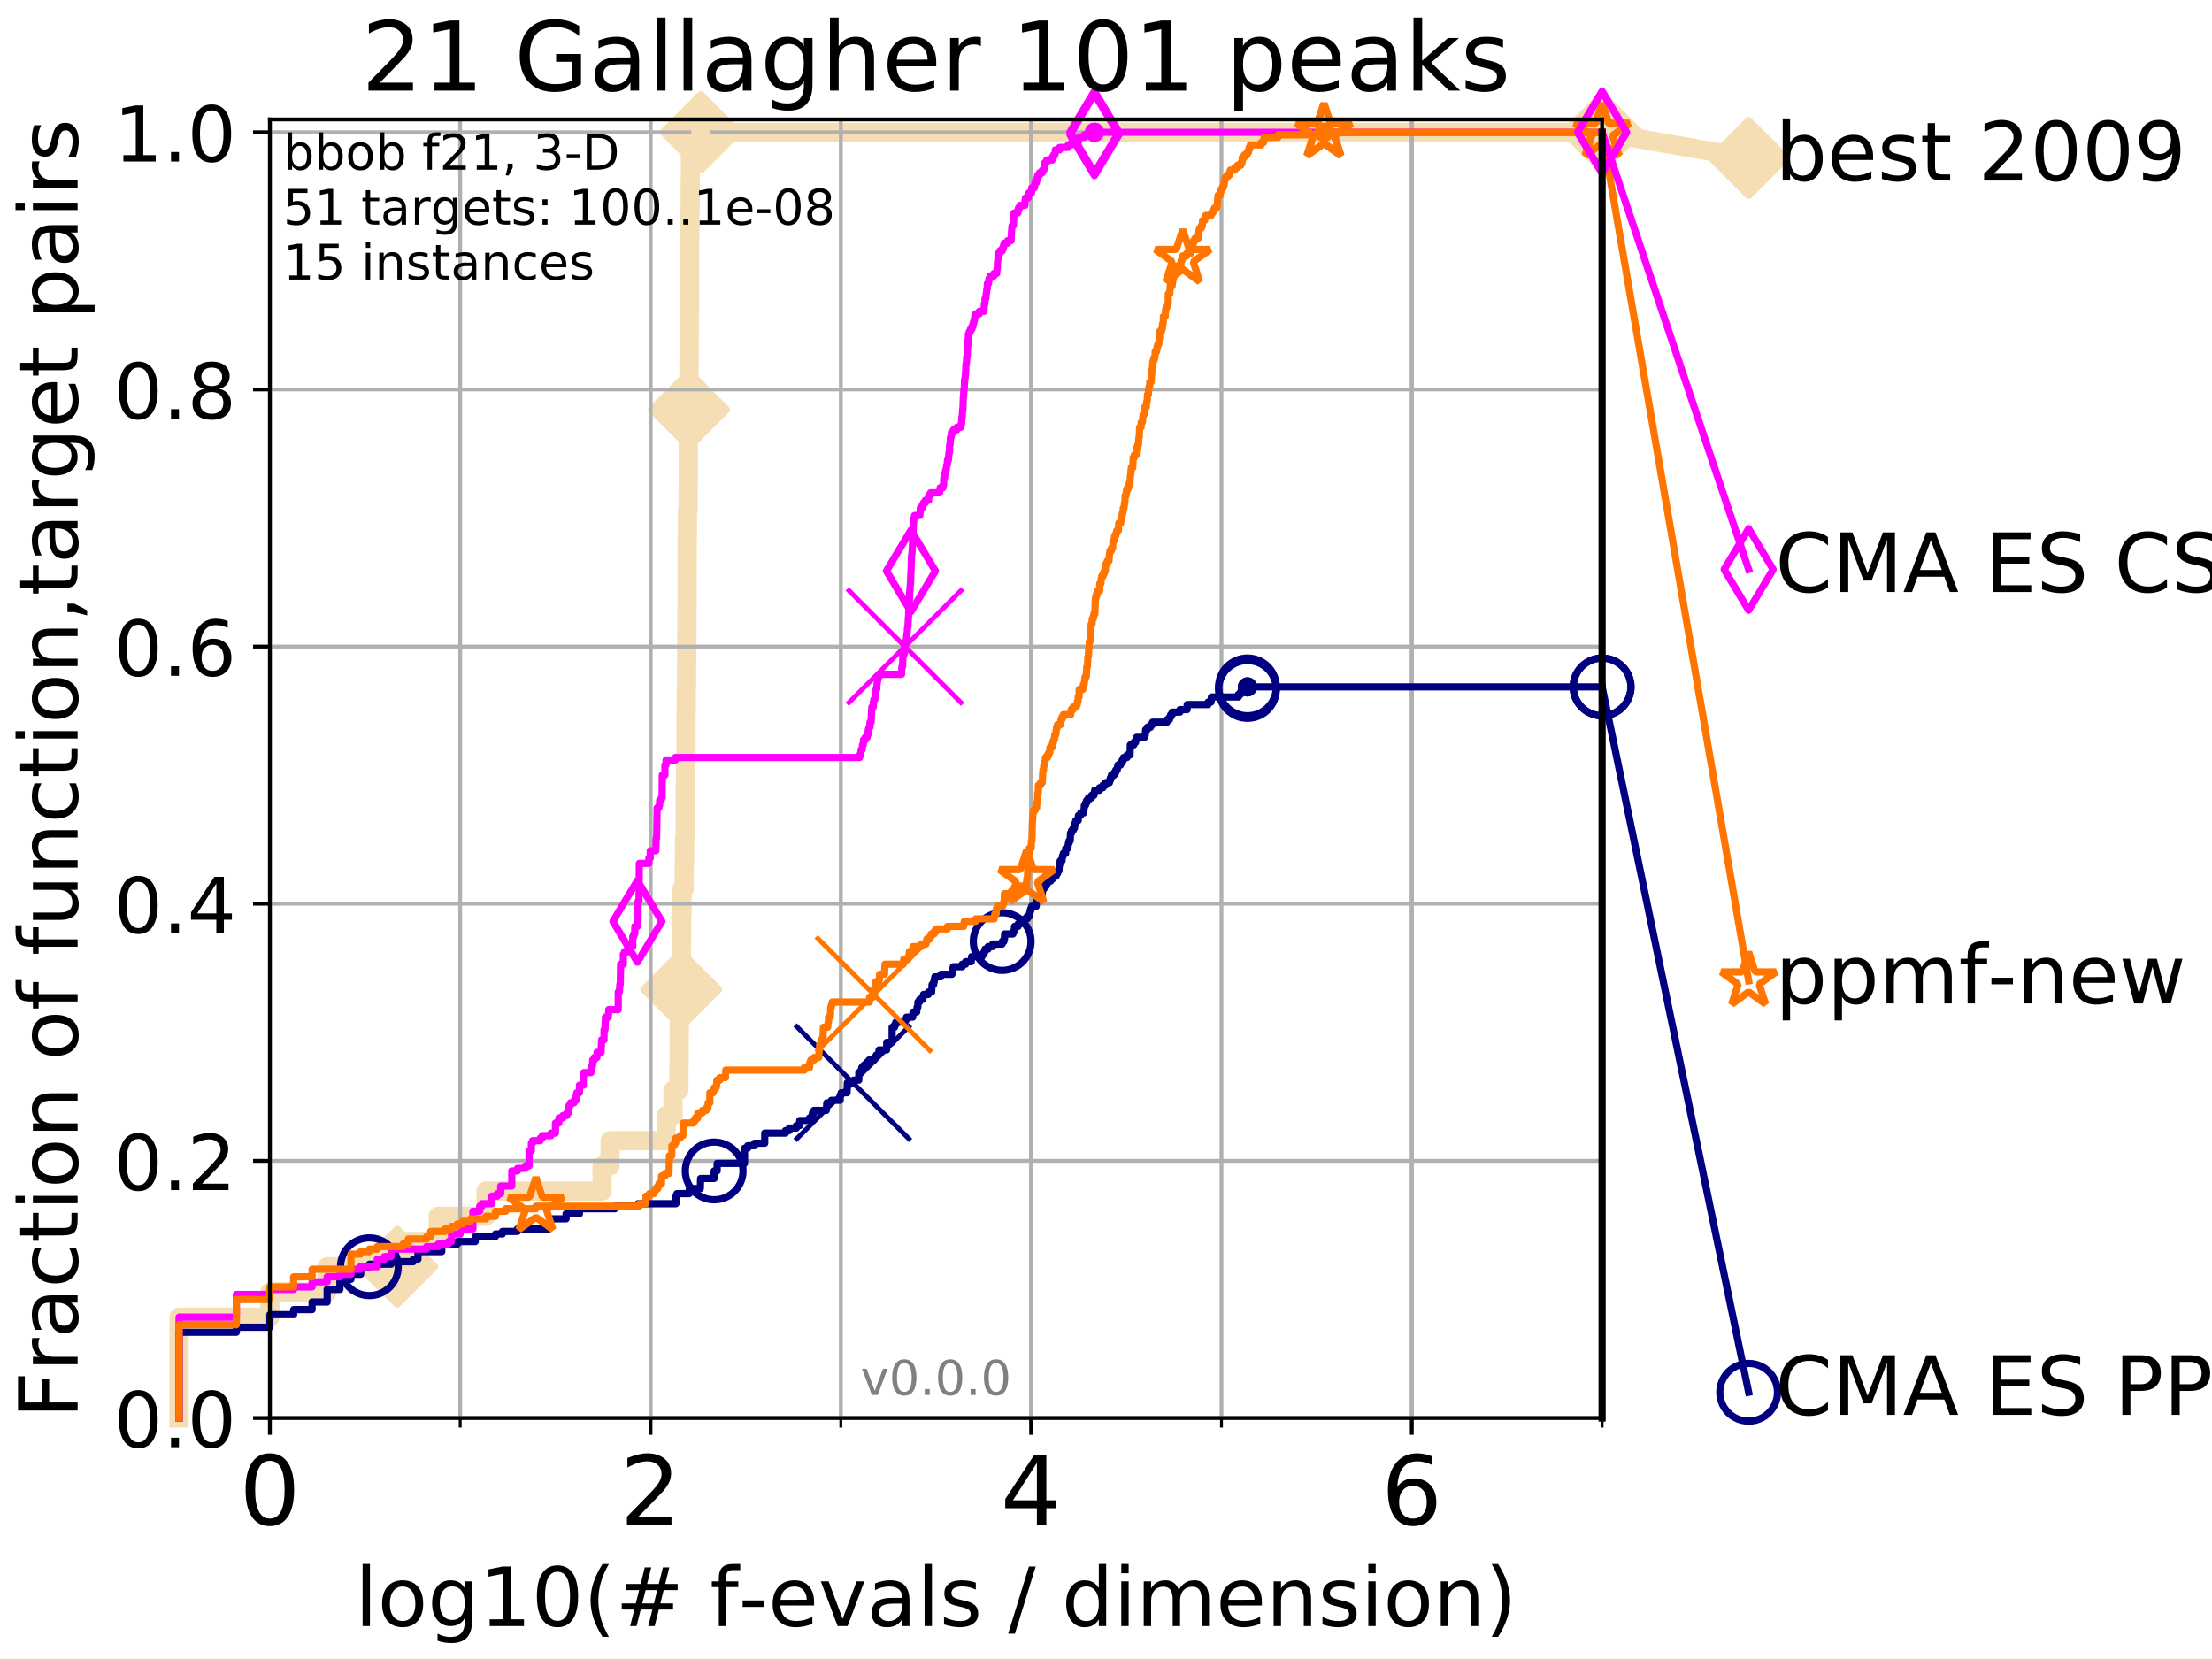 <?xml version="1.0" encoding="utf-8" standalone="no"?>
<!DOCTYPE svg PUBLIC "-//W3C//DTD SVG 1.1//EN"
  "http://www.w3.org/Graphics/SVG/1.1/DTD/svg11.dtd">
<!-- Created with matplotlib (http://matplotlib.org/) -->
<svg height="345pt" version="1.1" viewBox="0 0 460 345" width="460pt" xmlns="http://www.w3.org/2000/svg" xmlns:xlink="http://www.w3.org/1999/xlink">
 <defs>
  <style type="text/css">
*{stroke-linecap:butt;stroke-linejoin:round;}
  </style>
 </defs>
 <g id="figure_1">
  <g id="patch_1">
   <path d="M 0 345.6 
L 460.8 345.6 
L 460.8 0 
L 0 0 
z
" style="fill:#ffffff;"/>
  </g>
  <g id="axes_1">
   <g id="patch_2">
    <path d="M 56.12 294.88 
L 333.168 294.88 
L 333.168 24.84 
L 56.12 24.84 
z
" style="fill:#ffffff;"/>
   </g>
   <g id="line2d_1">
    <path d="M 37.236 294.88 
L 37.236 273.91 
L 56.12 273.91 
L 56.12 268.668 
L 68.034 268.668 
L 68.034 263.425 
L 82.598 263.425 
L 82.598 258.183 
L 91.131 258.183 
L 91.131 252.94 
L 101.068 252.94 
L 101.068 247.698 
L 125.208 247.698 
L 125.208 242.455 
L 126.874 242.455 
L 126.874 237.213 
L 138.553 237.213 
L 138.553 231.97 
L 139.962 231.97 
L 139.962 226.728 
L 141.182 226.728 
L 141.182 221.485 
L 141.223 221.485 
L 141.223 216.243 
L 141.263 216.243 
L 141.263 211 
L 141.624 211 
L 141.624 205.758 
L 141.663 205.758 
L 141.663 200.515 
L 141.703 200.515 
L 141.703 195.273 
L 141.742 195.273 
L 141.742 190.03 
L 141.821 190.03 
L 141.821 184.788 
L 142.284 184.788 
L 142.284 179.546 
L 142.36 179.546 
L 142.36 174.303 
L 142.474 174.303 
L 142.474 163.818 
L 142.549 163.818 
L 142.549 158.576 
L 142.661 158.576 
L 142.661 148.091 
L 142.698 148.091 
L 142.698 142.848 
L 142.773 142.848 
L 142.773 137.606 
L 142.81 137.606 
L 142.81 132.363 
L 142.846 132.363 
L 142.846 127.121 
L 142.883 127.121 
L 142.883 116.636 
L 142.92 116.636 
L 142.92 111.393 
L 142.957 111.393 
L 142.957 106.151 
L 143.103 106.151 
L 143.103 100.908 
L 143.139 100.908 
L 143.139 90.423 
L 143.211 90.423 
L 143.211 85.181 
L 143.284 85.181 
L 143.284 74.696 
L 143.319 74.696 
L 143.319 69.453 
L 143.355 69.453 
L 143.355 64.211 
L 143.391 64.211 
L 143.391 58.969 
L 143.427 58.969 
L 143.427 48.484 
L 143.462 48.484 
L 143.462 43.241 
L 143.533 43.241 
L 143.533 37.999 
L 143.569 37.999 
L 143.569 32.756 
L 145.758 32.756 
L 145.758 27.514 
L 333.168 27.514 
" style="fill:none;stroke:#f5deb3;stroke-linecap:square;stroke-width:4;"/>
   </g>
   <g id="line2d_2">
    <defs>
     <path d="M -0 7.778 
L 7.778 0 
L 0 -7.778 
L -7.778 -0 
z
" id="m2a20b8d3f7" style="stroke:#f5deb3;stroke-linejoin:miter;stroke-width:1.5;"/>
    </defs>
    <g>
     <use style="fill:#f5deb3;stroke:#f5deb3;stroke-linejoin:miter;stroke-width:1.5;" x="82.598" xlink:href="#m2a20b8d3f7" y="263.425"/>
     <use style="fill:#f5deb3;stroke:#f5deb3;stroke-linejoin:miter;stroke-width:1.5;" x="141.663" xlink:href="#m2a20b8d3f7" y="205.758"/>
     <use style="fill:#f5deb3;stroke:#f5deb3;stroke-linejoin:miter;stroke-width:1.5;" x="143.284" xlink:href="#m2a20b8d3f7" y="85.181"/>
     <use style="fill:#f5deb3;stroke:#f5deb3;stroke-linejoin:miter;stroke-width:1.5;" x="145.758" xlink:href="#m2a20b8d3f7" y="27.514"/>
     <use style="fill:#f5deb3;stroke:#f5deb3;stroke-linejoin:miter;stroke-width:1.5;" x="145.758" xlink:href="#m2a20b8d3f7" y="27.514"/>
     <use style="fill:#f5deb3;stroke:#f5deb3;stroke-linejoin:miter;stroke-width:1.5;" x="333.168" xlink:href="#m2a20b8d3f7" y="27.514"/>
    </g>
   </g>
   <g id="line2d_3">
    <path style="fill:none;stroke:#f5deb3;stroke-linecap:square;stroke-width:4;"/>
    <g/>
   </g>
   <g id="line2d_4">
    <path d="M 333.168 27.514 
L 363.643 32.861 
" style="fill:none;stroke:#f5deb3;stroke-linecap:square;stroke-width:4;"/>
    <g>
     <use style="fill:#f5deb3;stroke:#f5deb3;stroke-linejoin:miter;stroke-width:1.5;" x="333.168" xlink:href="#m2a20b8d3f7" y="27.514"/>
     <use style="fill:#f5deb3;stroke:#f5deb3;stroke-linejoin:miter;stroke-width:1.5;" x="363.643" xlink:href="#m2a20b8d3f7" y="32.861"/>
    </g>
   </g>
   <g id="matplotlib.axis_1">
    <g id="xtick_1">
     <g id="line2d_5">
      <path clip-path="url(#pe255905e3c)" d="M 56.12 294.88 
L 56.12 24.84 
" style="fill:none;stroke:#b0b0b0;stroke-linecap:square;stroke-width:0.8;"/>
     </g>
     <g id="line2d_6">
      <defs>
       <path d="M 0 0 
L 0 3.5 
" id="md8660769aa" style="stroke:#000000;stroke-width:0.8;"/>
      </defs>
      <g>
       <use style="stroke:#000000;stroke-width:0.8;" x="56.12" xlink:href="#md8660769aa" y="294.88"/>
      </g>
     </g>
     <g id="text_1">
      <!-- 0 -->
      <defs>
       <path d="M 31.781 66.406 
Q 24.172 66.406 20.328 58.906 
Q 16.5 51.422 16.5 36.375 
Q 16.5 21.391 20.328 13.891 
Q 24.172 6.391 31.781 6.391 
Q 39.453 6.391 43.281 13.891 
Q 47.125 21.391 47.125 36.375 
Q 47.125 51.422 43.281 58.906 
Q 39.453 66.406 31.781 66.406 
z
M 31.781 74.219 
Q 44.047 74.219 50.516 64.516 
Q 56.984 54.828 56.984 36.375 
Q 56.984 17.969 50.516 8.266 
Q 44.047 -1.422 31.781 -1.422 
Q 19.531 -1.422 13.062 8.266 
Q 6.594 17.969 6.594 36.375 
Q 6.594 54.828 13.062 64.516 
Q 19.531 74.219 31.781 74.219 
z
" id="DejaVuSans-30"/>
      </defs>
      <g transform="translate(49.758 317.077)scale(0.2 -0.2)">
       <use xlink:href="#DejaVuSans-30"/>
      </g>
     </g>
    </g>
    <g id="xtick_2">
     <g id="line2d_7">
      <path clip-path="url(#pe255905e3c)" d="M 135.277 294.88 
L 135.277 24.84 
" style="fill:none;stroke:#b0b0b0;stroke-linecap:square;stroke-width:0.8;"/>
     </g>
     <g id="line2d_8">
      <g>
       <use style="stroke:#000000;stroke-width:0.8;" x="135.277" xlink:href="#md8660769aa" y="294.88"/>
      </g>
     </g>
     <g id="text_2">
      <!-- 2 -->
      <defs>
       <path d="M 19.188 8.297 
L 53.609 8.297 
L 53.609 0 
L 7.328 0 
L 7.328 8.297 
Q 12.938 14.109 22.625 23.891 
Q 32.328 33.688 34.812 36.531 
Q 39.547 41.844 41.422 45.531 
Q 43.312 49.219 43.312 52.781 
Q 43.312 58.594 39.234 62.25 
Q 35.156 65.922 28.609 65.922 
Q 23.969 65.922 18.812 64.312 
Q 13.672 62.703 7.812 59.422 
L 7.812 69.391 
Q 13.766 71.781 18.938 73 
Q 24.125 74.219 28.422 74.219 
Q 39.75 74.219 46.484 68.547 
Q 53.219 62.891 53.219 53.422 
Q 53.219 48.922 51.531 44.891 
Q 49.859 40.875 45.406 35.406 
Q 44.188 33.984 37.641 27.219 
Q 31.109 20.453 19.188 8.297 
z
" id="DejaVuSans-32"/>
      </defs>
      <g transform="translate(128.914 317.077)scale(0.2 -0.2)">
       <use xlink:href="#DejaVuSans-32"/>
      </g>
     </g>
    </g>
    <g id="xtick_3">
     <g id="line2d_9">
      <path clip-path="url(#pe255905e3c)" d="M 214.433 294.88 
L 214.433 24.84 
" style="fill:none;stroke:#b0b0b0;stroke-linecap:square;stroke-width:0.8;"/>
     </g>
     <g id="line2d_10">
      <g>
       <use style="stroke:#000000;stroke-width:0.8;" x="214.433" xlink:href="#md8660769aa" y="294.88"/>
      </g>
     </g>
     <g id="text_3">
      <!-- 4 -->
      <defs>
       <path d="M 37.797 64.312 
L 12.891 25.391 
L 37.797 25.391 
z
M 35.203 72.906 
L 47.609 72.906 
L 47.609 25.391 
L 58.016 25.391 
L 58.016 17.188 
L 47.609 17.188 
L 47.609 0 
L 37.797 0 
L 37.797 17.188 
L 4.891 17.188 
L 4.891 26.703 
z
" id="DejaVuSans-34"/>
      </defs>
      <g transform="translate(208.071 317.077)scale(0.2 -0.2)">
       <use xlink:href="#DejaVuSans-34"/>
      </g>
     </g>
    </g>
    <g id="xtick_4">
     <g id="line2d_11">
      <path clip-path="url(#pe255905e3c)" d="M 293.59 294.88 
L 293.59 24.84 
" style="fill:none;stroke:#b0b0b0;stroke-linecap:square;stroke-width:0.8;"/>
     </g>
     <g id="line2d_12">
      <g>
       <use style="stroke:#000000;stroke-width:0.8;" x="293.59" xlink:href="#md8660769aa" y="294.88"/>
      </g>
     </g>
     <g id="text_4">
      <!-- 6 -->
      <defs>
       <path d="M 33.016 40.375 
Q 26.375 40.375 22.484 35.828 
Q 18.609 31.297 18.609 23.391 
Q 18.609 15.531 22.484 10.953 
Q 26.375 6.391 33.016 6.391 
Q 39.656 6.391 43.531 10.953 
Q 47.406 15.531 47.406 23.391 
Q 47.406 31.297 43.531 35.828 
Q 39.656 40.375 33.016 40.375 
z
M 52.594 71.297 
L 52.594 62.312 
Q 48.875 64.062 45.094 64.984 
Q 41.312 65.922 37.594 65.922 
Q 27.828 65.922 22.672 59.328 
Q 17.531 52.734 16.797 39.406 
Q 19.672 43.656 24.016 45.922 
Q 28.375 48.188 33.594 48.188 
Q 44.578 48.188 50.953 41.516 
Q 57.328 34.859 57.328 23.391 
Q 57.328 12.156 50.688 5.359 
Q 44.047 -1.422 33.016 -1.422 
Q 20.359 -1.422 13.672 8.266 
Q 6.984 17.969 6.984 36.375 
Q 6.984 53.656 15.188 63.938 
Q 23.391 74.219 37.203 74.219 
Q 40.922 74.219 44.703 73.484 
Q 48.484 72.75 52.594 71.297 
z
" id="DejaVuSans-36"/>
      </defs>
      <g transform="translate(287.227 317.077)scale(0.2 -0.2)">
       <use xlink:href="#DejaVuSans-36"/>
      </g>
     </g>
    </g>
    <g id="xtick_5">
     <g id="line2d_13">
      <path clip-path="url(#pe255905e3c)" d="M 56.12 294.88 
L 56.12 24.84 
" style="fill:none;stroke:#b0b0b0;stroke-linecap:square;stroke-width:0.8;"/>
     </g>
     <g id="line2d_14">
      <defs>
       <path d="M 0 0 
L 0 2 
" id="m1582d26657" style="stroke:#000000;stroke-width:0.6;"/>
      </defs>
      <g>
       <use style="stroke:#000000;stroke-width:0.6;" x="56.12" xlink:href="#m1582d26657" y="294.88"/>
      </g>
     </g>
    </g>
    <g id="xtick_6">
     <g id="line2d_15">
      <path clip-path="url(#pe255905e3c)" d="M 95.698 294.88 
L 95.698 24.84 
" style="fill:none;stroke:#b0b0b0;stroke-linecap:square;stroke-width:0.8;"/>
     </g>
     <g id="line2d_16">
      <g>
       <use style="stroke:#000000;stroke-width:0.6;" x="95.698" xlink:href="#m1582d26657" y="294.88"/>
      </g>
     </g>
    </g>
    <g id="xtick_7">
     <g id="line2d_17">
      <path clip-path="url(#pe255905e3c)" d="M 135.277 294.88 
L 135.277 24.84 
" style="fill:none;stroke:#b0b0b0;stroke-linecap:square;stroke-width:0.8;"/>
     </g>
     <g id="line2d_18">
      <g>
       <use style="stroke:#000000;stroke-width:0.6;" x="135.277" xlink:href="#m1582d26657" y="294.88"/>
      </g>
     </g>
    </g>
    <g id="xtick_8">
     <g id="line2d_19">
      <path clip-path="url(#pe255905e3c)" d="M 174.855 294.88 
L 174.855 24.84 
" style="fill:none;stroke:#b0b0b0;stroke-linecap:square;stroke-width:0.8;"/>
     </g>
     <g id="line2d_20">
      <g>
       <use style="stroke:#000000;stroke-width:0.6;" x="174.855" xlink:href="#m1582d26657" y="294.88"/>
      </g>
     </g>
    </g>
    <g id="xtick_9">
     <g id="line2d_21">
      <path clip-path="url(#pe255905e3c)" d="M 214.433 294.88 
L 214.433 24.84 
" style="fill:none;stroke:#b0b0b0;stroke-linecap:square;stroke-width:0.8;"/>
     </g>
     <g id="line2d_22">
      <g>
       <use style="stroke:#000000;stroke-width:0.6;" x="214.433" xlink:href="#m1582d26657" y="294.88"/>
      </g>
     </g>
    </g>
    <g id="xtick_10">
     <g id="line2d_23">
      <path clip-path="url(#pe255905e3c)" d="M 254.011 294.88 
L 254.011 24.84 
" style="fill:none;stroke:#b0b0b0;stroke-linecap:square;stroke-width:0.8;"/>
     </g>
     <g id="line2d_24">
      <g>
       <use style="stroke:#000000;stroke-width:0.6;" x="254.011" xlink:href="#m1582d26657" y="294.88"/>
      </g>
     </g>
    </g>
    <g id="xtick_11">
     <g id="line2d_25">
      <path clip-path="url(#pe255905e3c)" d="M 293.59 294.88 
L 293.59 24.84 
" style="fill:none;stroke:#b0b0b0;stroke-linecap:square;stroke-width:0.8;"/>
     </g>
     <g id="line2d_26">
      <g>
       <use style="stroke:#000000;stroke-width:0.6;" x="293.59" xlink:href="#m1582d26657" y="294.88"/>
      </g>
     </g>
    </g>
    <g id="xtick_12">
     <g id="line2d_27">
      <path clip-path="url(#pe255905e3c)" d="M 333.168 294.88 
L 333.168 24.84 
" style="fill:none;stroke:#b0b0b0;stroke-linecap:square;stroke-width:0.8;"/>
     </g>
     <g id="line2d_28">
      <g>
       <use style="stroke:#000000;stroke-width:0.6;" x="333.168" xlink:href="#m1582d26657" y="294.88"/>
      </g>
     </g>
    </g>
    <g id="text_5">
     <!-- log10(# f-evals / dimension) -->
     <defs>
      <path d="M 9.422 75.984 
L 18.406 75.984 
L 18.406 0 
L 9.422 0 
z
" id="DejaVuSans-6c"/>
      <path d="M 30.609 48.391 
Q 23.391 48.391 19.188 42.75 
Q 14.984 37.109 14.984 27.297 
Q 14.984 17.484 19.156 11.844 
Q 23.344 6.203 30.609 6.203 
Q 37.797 6.203 41.984 11.859 
Q 46.188 17.531 46.188 27.297 
Q 46.188 37.016 41.984 42.703 
Q 37.797 48.391 30.609 48.391 
z
M 30.609 56 
Q 42.328 56 49.016 48.375 
Q 55.719 40.766 55.719 27.297 
Q 55.719 13.875 49.016 6.219 
Q 42.328 -1.422 30.609 -1.422 
Q 18.844 -1.422 12.172 6.219 
Q 5.516 13.875 5.516 27.297 
Q 5.516 40.766 12.172 48.375 
Q 18.844 56 30.609 56 
z
" id="DejaVuSans-6f"/>
      <path d="M 45.406 27.984 
Q 45.406 37.75 41.375 43.109 
Q 37.359 48.484 30.078 48.484 
Q 22.859 48.484 18.828 43.109 
Q 14.797 37.75 14.797 27.984 
Q 14.797 18.266 18.828 12.891 
Q 22.859 7.516 30.078 7.516 
Q 37.359 7.516 41.375 12.891 
Q 45.406 18.266 45.406 27.984 
z
M 54.391 6.781 
Q 54.391 -7.172 48.188 -13.984 
Q 42 -20.797 29.203 -20.797 
Q 24.469 -20.797 20.266 -20.094 
Q 16.062 -19.391 12.109 -17.922 
L 12.109 -9.188 
Q 16.062 -11.328 19.922 -12.344 
Q 23.781 -13.375 27.781 -13.375 
Q 36.625 -13.375 41.016 -8.766 
Q 45.406 -4.156 45.406 5.172 
L 45.406 9.625 
Q 42.625 4.781 38.281 2.391 
Q 33.938 0 27.875 0 
Q 17.828 0 11.672 7.656 
Q 5.516 15.328 5.516 27.984 
Q 5.516 40.672 11.672 48.328 
Q 17.828 56 27.875 56 
Q 33.938 56 38.281 53.609 
Q 42.625 51.219 45.406 46.391 
L 45.406 54.688 
L 54.391 54.688 
z
" id="DejaVuSans-67"/>
      <path d="M 12.406 8.297 
L 28.516 8.297 
L 28.516 63.922 
L 10.984 60.406 
L 10.984 69.391 
L 28.422 72.906 
L 38.281 72.906 
L 38.281 8.297 
L 54.391 8.297 
L 54.391 0 
L 12.406 0 
z
" id="DejaVuSans-31"/>
      <path d="M 31 75.875 
Q 24.469 64.656 21.281 53.656 
Q 18.109 42.672 18.109 31.391 
Q 18.109 20.125 21.312 9.062 
Q 24.516 -2 31 -13.188 
L 23.188 -13.188 
Q 15.875 -1.703 12.234 9.375 
Q 8.594 20.453 8.594 31.391 
Q 8.594 42.281 12.203 53.312 
Q 15.828 64.359 23.188 75.875 
z
" id="DejaVuSans-28"/>
      <path d="M 51.125 44 
L 36.922 44 
L 32.812 27.688 
L 47.125 27.688 
z
M 43.797 71.781 
L 38.719 51.516 
L 52.984 51.516 
L 58.109 71.781 
L 65.922 71.781 
L 60.891 51.516 
L 76.125 51.516 
L 76.125 44 
L 58.984 44 
L 54.984 27.688 
L 70.516 27.688 
L 70.516 20.219 
L 53.078 20.219 
L 48 0 
L 40.188 0 
L 45.219 20.219 
L 30.906 20.219 
L 25.875 0 
L 18.016 0 
L 23.094 20.219 
L 7.719 20.219 
L 7.719 27.688 
L 24.906 27.688 
L 29 44 
L 13.281 44 
L 13.281 51.516 
L 30.906 51.516 
L 35.891 71.781 
z
" id="DejaVuSans-23"/>
      <path id="DejaVuSans-20"/>
      <path d="M 37.109 75.984 
L 37.109 68.5 
L 28.516 68.5 
Q 23.688 68.5 21.797 66.547 
Q 19.922 64.594 19.922 59.516 
L 19.922 54.688 
L 34.719 54.688 
L 34.719 47.703 
L 19.922 47.703 
L 19.922 0 
L 10.891 0 
L 10.891 47.703 
L 2.297 47.703 
L 2.297 54.688 
L 10.891 54.688 
L 10.891 58.5 
Q 10.891 67.625 15.141 71.797 
Q 19.391 75.984 28.609 75.984 
z
" id="DejaVuSans-66"/>
      <path d="M 4.891 31.391 
L 31.203 31.391 
L 31.203 23.391 
L 4.891 23.391 
z
" id="DejaVuSans-2d"/>
      <path d="M 56.203 29.594 
L 56.203 25.203 
L 14.891 25.203 
Q 15.484 15.922 20.484 11.062 
Q 25.484 6.203 34.422 6.203 
Q 39.594 6.203 44.453 7.469 
Q 49.312 8.734 54.109 11.281 
L 54.109 2.781 
Q 49.266 0.734 44.188 -0.344 
Q 39.109 -1.422 33.891 -1.422 
Q 20.797 -1.422 13.156 6.188 
Q 5.516 13.812 5.516 26.812 
Q 5.516 40.234 12.766 48.109 
Q 20.016 56 32.328 56 
Q 43.359 56 49.781 48.891 
Q 56.203 41.797 56.203 29.594 
z
M 47.219 32.234 
Q 47.125 39.594 43.094 43.984 
Q 39.062 48.391 32.422 48.391 
Q 24.906 48.391 20.391 44.141 
Q 15.875 39.891 15.188 32.172 
z
" id="DejaVuSans-65"/>
      <path d="M 2.984 54.688 
L 12.5 54.688 
L 29.594 8.797 
L 46.688 54.688 
L 56.203 54.688 
L 35.688 0 
L 23.484 0 
z
" id="DejaVuSans-76"/>
      <path d="M 34.281 27.484 
Q 23.391 27.484 19.188 25 
Q 14.984 22.516 14.984 16.5 
Q 14.984 11.719 18.141 8.906 
Q 21.297 6.109 26.703 6.109 
Q 34.188 6.109 38.703 11.406 
Q 43.219 16.703 43.219 25.484 
L 43.219 27.484 
z
M 52.203 31.203 
L 52.203 0 
L 43.219 0 
L 43.219 8.297 
Q 40.141 3.328 35.547 0.953 
Q 30.953 -1.422 24.312 -1.422 
Q 15.922 -1.422 10.953 3.297 
Q 6 8.016 6 15.922 
Q 6 25.141 12.172 29.828 
Q 18.359 34.516 30.609 34.516 
L 43.219 34.516 
L 43.219 35.406 
Q 43.219 41.609 39.141 45 
Q 35.062 48.391 27.688 48.391 
Q 23 48.391 18.547 47.266 
Q 14.109 46.141 10.016 43.891 
L 10.016 52.203 
Q 14.938 54.109 19.578 55.047 
Q 24.219 56 28.609 56 
Q 40.484 56 46.344 49.844 
Q 52.203 43.703 52.203 31.203 
z
" id="DejaVuSans-61"/>
      <path d="M 44.281 53.078 
L 44.281 44.578 
Q 40.484 46.531 36.375 47.5 
Q 32.281 48.484 27.875 48.484 
Q 21.188 48.484 17.844 46.438 
Q 14.5 44.391 14.5 40.281 
Q 14.5 37.156 16.891 35.375 
Q 19.281 33.594 26.516 31.984 
L 29.594 31.297 
Q 39.156 29.25 43.188 25.516 
Q 47.219 21.781 47.219 15.094 
Q 47.219 7.469 41.188 3.016 
Q 35.156 -1.422 24.609 -1.422 
Q 20.219 -1.422 15.453 -0.562 
Q 10.688 0.297 5.422 2 
L 5.422 11.281 
Q 10.406 8.688 15.234 7.391 
Q 20.062 6.109 24.812 6.109 
Q 31.156 6.109 34.562 8.281 
Q 37.984 10.453 37.984 14.406 
Q 37.984 18.062 35.516 20.016 
Q 33.062 21.969 24.703 23.781 
L 21.578 24.516 
Q 13.234 26.266 9.516 29.906 
Q 5.812 33.547 5.812 39.891 
Q 5.812 47.609 11.281 51.797 
Q 16.75 56 26.812 56 
Q 31.781 56 36.172 55.266 
Q 40.578 54.547 44.281 53.078 
z
" id="DejaVuSans-73"/>
      <path d="M 25.391 72.906 
L 33.688 72.906 
L 8.297 -9.281 
L 0 -9.281 
z
" id="DejaVuSans-2f"/>
      <path d="M 45.406 46.391 
L 45.406 75.984 
L 54.391 75.984 
L 54.391 0 
L 45.406 0 
L 45.406 8.203 
Q 42.578 3.328 38.25 0.953 
Q 33.938 -1.422 27.875 -1.422 
Q 17.969 -1.422 11.734 6.484 
Q 5.516 14.406 5.516 27.297 
Q 5.516 40.188 11.734 48.094 
Q 17.969 56 27.875 56 
Q 33.938 56 38.25 53.625 
Q 42.578 51.266 45.406 46.391 
z
M 14.797 27.297 
Q 14.797 17.391 18.875 11.75 
Q 22.953 6.109 30.078 6.109 
Q 37.203 6.109 41.297 11.75 
Q 45.406 17.391 45.406 27.297 
Q 45.406 37.203 41.297 42.844 
Q 37.203 48.484 30.078 48.484 
Q 22.953 48.484 18.875 42.844 
Q 14.797 37.203 14.797 27.297 
z
" id="DejaVuSans-64"/>
      <path d="M 9.422 54.688 
L 18.406 54.688 
L 18.406 0 
L 9.422 0 
z
M 9.422 75.984 
L 18.406 75.984 
L 18.406 64.594 
L 9.422 64.594 
z
" id="DejaVuSans-69"/>
      <path d="M 52 44.188 
Q 55.375 50.25 60.062 53.125 
Q 64.75 56 71.094 56 
Q 79.641 56 84.281 50.016 
Q 88.922 44.047 88.922 33.016 
L 88.922 0 
L 79.891 0 
L 79.891 32.719 
Q 79.891 40.578 77.094 44.375 
Q 74.312 48.188 68.609 48.188 
Q 61.625 48.188 57.562 43.547 
Q 53.516 38.922 53.516 30.906 
L 53.516 0 
L 44.484 0 
L 44.484 32.719 
Q 44.484 40.625 41.703 44.406 
Q 38.922 48.188 33.109 48.188 
Q 26.219 48.188 22.156 43.531 
Q 18.109 38.875 18.109 30.906 
L 18.109 0 
L 9.078 0 
L 9.078 54.688 
L 18.109 54.688 
L 18.109 46.188 
Q 21.188 51.219 25.484 53.609 
Q 29.781 56 35.688 56 
Q 41.656 56 45.828 52.969 
Q 50 49.953 52 44.188 
z
" id="DejaVuSans-6d"/>
      <path d="M 54.891 33.016 
L 54.891 0 
L 45.906 0 
L 45.906 32.719 
Q 45.906 40.484 42.875 44.328 
Q 39.844 48.188 33.797 48.188 
Q 26.516 48.188 22.312 43.547 
Q 18.109 38.922 18.109 30.906 
L 18.109 0 
L 9.078 0 
L 9.078 54.688 
L 18.109 54.688 
L 18.109 46.188 
Q 21.344 51.125 25.703 53.562 
Q 30.078 56 35.797 56 
Q 45.219 56 50.047 50.172 
Q 54.891 44.344 54.891 33.016 
z
" id="DejaVuSans-6e"/>
      <path d="M 8.016 75.875 
L 15.828 75.875 
Q 23.141 64.359 26.781 53.312 
Q 30.422 42.281 30.422 31.391 
Q 30.422 20.453 26.781 9.375 
Q 23.141 -1.703 15.828 -13.188 
L 8.016 -13.188 
Q 14.5 -2 17.703 9.062 
Q 20.906 20.125 20.906 31.391 
Q 20.906 42.672 17.703 53.656 
Q 14.5 64.656 8.016 75.875 
z
" id="DejaVuSans-29"/>
     </defs>
     <g transform="translate(73.803 338.154)scale(0.17 -0.17)">
      <use xlink:href="#DejaVuSans-6c"/>
      <use x="27.783" xlink:href="#DejaVuSans-6f"/>
      <use x="88.965" xlink:href="#DejaVuSans-67"/>
      <use x="152.441" xlink:href="#DejaVuSans-31"/>
      <use x="216.064" xlink:href="#DejaVuSans-30"/>
      <use x="279.688" xlink:href="#DejaVuSans-28"/>
      <use x="318.701" xlink:href="#DejaVuSans-23"/>
      <use x="402.49" xlink:href="#DejaVuSans-20"/>
      <use x="434.277" xlink:href="#DejaVuSans-66"/>
      <use x="469.404" xlink:href="#DejaVuSans-2d"/>
      <use x="505.488" xlink:href="#DejaVuSans-65"/>
      <use x="567.012" xlink:href="#DejaVuSans-76"/>
      <use x="626.191" xlink:href="#DejaVuSans-61"/>
      <use x="687.471" xlink:href="#DejaVuSans-6c"/>
      <use x="715.254" xlink:href="#DejaVuSans-73"/>
      <use x="767.354" xlink:href="#DejaVuSans-20"/>
      <use x="799.141" xlink:href="#DejaVuSans-2f"/>
      <use x="832.832" xlink:href="#DejaVuSans-20"/>
      <use x="864.619" xlink:href="#DejaVuSans-64"/>
      <use x="928.096" xlink:href="#DejaVuSans-69"/>
      <use x="955.879" xlink:href="#DejaVuSans-6d"/>
      <use x="1053.291" xlink:href="#DejaVuSans-65"/>
      <use x="1114.814" xlink:href="#DejaVuSans-6e"/>
      <use x="1178.193" xlink:href="#DejaVuSans-73"/>
      <use x="1230.293" xlink:href="#DejaVuSans-69"/>
      <use x="1258.076" xlink:href="#DejaVuSans-6f"/>
      <use x="1319.258" xlink:href="#DejaVuSans-6e"/>
      <use x="1382.637" xlink:href="#DejaVuSans-29"/>
     </g>
    </g>
   </g>
   <g id="matplotlib.axis_2">
    <g id="ytick_1">
     <g id="line2d_29">
      <path clip-path="url(#pe255905e3c)" d="M 56.12 294.88 
L 333.168 294.88 
" style="fill:none;stroke:#b0b0b0;stroke-linecap:square;stroke-width:0.8;"/>
     </g>
     <g id="line2d_30">
      <defs>
       <path d="M 0 0 
L -3.5 0 
" id="m4856ef0a1d" style="stroke:#000000;stroke-width:0.8;"/>
      </defs>
      <g>
       <use style="stroke:#000000;stroke-width:0.8;" x="56.12" xlink:href="#m4856ef0a1d" y="294.88"/>
      </g>
     </g>
     <g id="text_6">
      <!-- 0.0 -->
      <defs>
       <path d="M 10.688 12.406 
L 21 12.406 
L 21 0 
L 10.688 0 
z
" id="DejaVuSans-2e"/>
      </defs>
      <g transform="translate(23.675 300.959)scale(0.16 -0.16)">
       <use xlink:href="#DejaVuSans-30"/>
       <use x="63.623" xlink:href="#DejaVuSans-2e"/>
       <use x="95.41" xlink:href="#DejaVuSans-30"/>
      </g>
     </g>
    </g>
    <g id="ytick_2">
     <g id="line2d_31">
      <path clip-path="url(#pe255905e3c)" d="M 56.12 241.407 
L 333.168 241.407 
" style="fill:none;stroke:#b0b0b0;stroke-linecap:square;stroke-width:0.8;"/>
     </g>
     <g id="line2d_32">
      <g>
       <use style="stroke:#000000;stroke-width:0.8;" x="56.12" xlink:href="#m4856ef0a1d" y="241.407"/>
      </g>
     </g>
     <g id="text_7">
      <!-- 0.2 -->
      <g transform="translate(23.675 247.485)scale(0.16 -0.16)">
       <use xlink:href="#DejaVuSans-30"/>
       <use x="63.623" xlink:href="#DejaVuSans-2e"/>
       <use x="95.41" xlink:href="#DejaVuSans-32"/>
      </g>
     </g>
    </g>
    <g id="ytick_3">
     <g id="line2d_33">
      <path clip-path="url(#pe255905e3c)" d="M 56.12 187.933 
L 333.168 187.933 
" style="fill:none;stroke:#b0b0b0;stroke-linecap:square;stroke-width:0.8;"/>
     </g>
     <g id="line2d_34">
      <g>
       <use style="stroke:#000000;stroke-width:0.8;" x="56.12" xlink:href="#m4856ef0a1d" y="187.933"/>
      </g>
     </g>
     <g id="text_8">
      <!-- 0.4 -->
      <g transform="translate(23.675 194.012)scale(0.16 -0.16)">
       <use xlink:href="#DejaVuSans-30"/>
       <use x="63.623" xlink:href="#DejaVuSans-2e"/>
       <use x="95.41" xlink:href="#DejaVuSans-34"/>
      </g>
     </g>
    </g>
    <g id="ytick_4">
     <g id="line2d_35">
      <path clip-path="url(#pe255905e3c)" d="M 56.12 134.46 
L 333.168 134.46 
" style="fill:none;stroke:#b0b0b0;stroke-linecap:square;stroke-width:0.8;"/>
     </g>
     <g id="line2d_36">
      <g>
       <use style="stroke:#000000;stroke-width:0.8;" x="56.12" xlink:href="#m4856ef0a1d" y="134.46"/>
      </g>
     </g>
     <g id="text_9">
      <!-- 0.6 -->
      <g transform="translate(23.675 140.539)scale(0.16 -0.16)">
       <use xlink:href="#DejaVuSans-30"/>
       <use x="63.623" xlink:href="#DejaVuSans-2e"/>
       <use x="95.41" xlink:href="#DejaVuSans-36"/>
      </g>
     </g>
    </g>
    <g id="ytick_5">
     <g id="line2d_37">
      <path clip-path="url(#pe255905e3c)" d="M 56.12 80.987 
L 333.168 80.987 
" style="fill:none;stroke:#b0b0b0;stroke-linecap:square;stroke-width:0.8;"/>
     </g>
     <g id="line2d_38">
      <g>
       <use style="stroke:#000000;stroke-width:0.8;" x="56.12" xlink:href="#m4856ef0a1d" y="80.987"/>
      </g>
     </g>
     <g id="text_10">
      <!-- 0.8 -->
      <defs>
       <path d="M 31.781 34.625 
Q 24.75 34.625 20.719 30.859 
Q 16.703 27.094 16.703 20.516 
Q 16.703 13.922 20.719 10.156 
Q 24.75 6.391 31.781 6.391 
Q 38.812 6.391 42.859 10.172 
Q 46.922 13.969 46.922 20.516 
Q 46.922 27.094 42.891 30.859 
Q 38.875 34.625 31.781 34.625 
z
M 21.922 38.812 
Q 15.578 40.375 12.031 44.719 
Q 8.5 49.078 8.5 55.328 
Q 8.5 64.062 14.719 69.141 
Q 20.953 74.219 31.781 74.219 
Q 42.672 74.219 48.875 69.141 
Q 55.078 64.062 55.078 55.328 
Q 55.078 49.078 51.531 44.719 
Q 48 40.375 41.703 38.812 
Q 48.828 37.156 52.797 32.312 
Q 56.781 27.484 56.781 20.516 
Q 56.781 9.906 50.312 4.234 
Q 43.844 -1.422 31.781 -1.422 
Q 19.734 -1.422 13.25 4.234 
Q 6.781 9.906 6.781 20.516 
Q 6.781 27.484 10.781 32.312 
Q 14.797 37.156 21.922 38.812 
z
M 18.312 54.391 
Q 18.312 48.734 21.844 45.562 
Q 25.391 42.391 31.781 42.391 
Q 38.141 42.391 41.719 45.562 
Q 45.312 48.734 45.312 54.391 
Q 45.312 60.062 41.719 63.234 
Q 38.141 66.406 31.781 66.406 
Q 25.391 66.406 21.844 63.234 
Q 18.312 60.062 18.312 54.391 
z
" id="DejaVuSans-38"/>
      </defs>
      <g transform="translate(23.675 87.066)scale(0.16 -0.16)">
       <use xlink:href="#DejaVuSans-30"/>
       <use x="63.623" xlink:href="#DejaVuSans-2e"/>
       <use x="95.41" xlink:href="#DejaVuSans-38"/>
      </g>
     </g>
    </g>
    <g id="ytick_6">
     <g id="line2d_39">
      <path clip-path="url(#pe255905e3c)" d="M 56.12 27.514 
L 333.168 27.514 
" style="fill:none;stroke:#b0b0b0;stroke-linecap:square;stroke-width:0.8;"/>
     </g>
     <g id="line2d_40">
      <g>
       <use style="stroke:#000000;stroke-width:0.8;" x="56.12" xlink:href="#m4856ef0a1d" y="27.514"/>
      </g>
     </g>
     <g id="text_11">
      <!-- 1.0 -->
      <g transform="translate(23.675 33.592)scale(0.16 -0.16)">
       <use xlink:href="#DejaVuSans-31"/>
       <use x="63.623" xlink:href="#DejaVuSans-2e"/>
       <use x="95.41" xlink:href="#DejaVuSans-30"/>
      </g>
     </g>
    </g>
    <g id="text_12">
     <!-- Fraction of function,target pairs -->
     <defs>
      <path d="M 9.812 72.906 
L 51.703 72.906 
L 51.703 64.594 
L 19.672 64.594 
L 19.672 43.109 
L 48.578 43.109 
L 48.578 34.812 
L 19.672 34.812 
L 19.672 0 
L 9.812 0 
z
" id="DejaVuSans-46"/>
      <path d="M 41.109 46.297 
Q 39.594 47.172 37.812 47.578 
Q 36.031 48 33.891 48 
Q 26.266 48 22.188 43.047 
Q 18.109 38.094 18.109 28.812 
L 18.109 0 
L 9.078 0 
L 9.078 54.688 
L 18.109 54.688 
L 18.109 46.188 
Q 20.953 51.172 25.484 53.578 
Q 30.031 56 36.531 56 
Q 37.453 56 38.578 55.875 
Q 39.703 55.766 41.062 55.516 
z
" id="DejaVuSans-72"/>
      <path d="M 48.781 52.594 
L 48.781 44.188 
Q 44.969 46.297 41.141 47.344 
Q 37.312 48.391 33.406 48.391 
Q 24.656 48.391 19.812 42.844 
Q 14.984 37.312 14.984 27.297 
Q 14.984 17.281 19.812 11.734 
Q 24.656 6.203 33.406 6.203 
Q 37.312 6.203 41.141 7.25 
Q 44.969 8.297 48.781 10.406 
L 48.781 2.094 
Q 45.016 0.344 40.984 -0.531 
Q 36.969 -1.422 32.422 -1.422 
Q 20.062 -1.422 12.781 6.344 
Q 5.516 14.109 5.516 27.297 
Q 5.516 40.672 12.859 48.328 
Q 20.219 56 33.016 56 
Q 37.156 56 41.109 55.141 
Q 45.062 54.297 48.781 52.594 
z
" id="DejaVuSans-63"/>
      <path d="M 18.312 70.219 
L 18.312 54.688 
L 36.812 54.688 
L 36.812 47.703 
L 18.312 47.703 
L 18.312 18.016 
Q 18.312 11.328 20.141 9.422 
Q 21.969 7.516 27.594 7.516 
L 36.812 7.516 
L 36.812 0 
L 27.594 0 
Q 17.188 0 13.234 3.875 
Q 9.281 7.766 9.281 18.016 
L 9.281 47.703 
L 2.688 47.703 
L 2.688 54.688 
L 9.281 54.688 
L 9.281 70.219 
z
" id="DejaVuSans-74"/>
      <path d="M 8.5 21.578 
L 8.5 54.688 
L 17.484 54.688 
L 17.484 21.922 
Q 17.484 14.156 20.5 10.266 
Q 23.531 6.391 29.594 6.391 
Q 36.859 6.391 41.078 11.031 
Q 45.312 15.672 45.312 23.688 
L 45.312 54.688 
L 54.297 54.688 
L 54.297 0 
L 45.312 0 
L 45.312 8.406 
Q 42.047 3.422 37.719 1 
Q 33.406 -1.422 27.688 -1.422 
Q 18.266 -1.422 13.375 4.438 
Q 8.5 10.297 8.5 21.578 
z
M 31.109 56 
z
" id="DejaVuSans-75"/>
      <path d="M 11.719 12.406 
L 22.016 12.406 
L 22.016 4 
L 14.016 -11.625 
L 7.719 -11.625 
L 11.719 4 
z
" id="DejaVuSans-2c"/>
      <path d="M 18.109 8.203 
L 18.109 -20.797 
L 9.078 -20.797 
L 9.078 54.688 
L 18.109 54.688 
L 18.109 46.391 
Q 20.953 51.266 25.266 53.625 
Q 29.594 56 35.594 56 
Q 45.562 56 51.781 48.094 
Q 58.016 40.188 58.016 27.297 
Q 58.016 14.406 51.781 6.484 
Q 45.562 -1.422 35.594 -1.422 
Q 29.594 -1.422 25.266 0.953 
Q 20.953 3.328 18.109 8.203 
z
M 48.688 27.297 
Q 48.688 37.203 44.609 42.844 
Q 40.531 48.484 33.406 48.484 
Q 26.266 48.484 22.188 42.844 
Q 18.109 37.203 18.109 27.297 
Q 18.109 17.391 22.188 11.75 
Q 26.266 6.109 33.406 6.109 
Q 40.531 6.109 44.609 11.75 
Q 48.688 17.391 48.688 27.297 
z
" id="DejaVuSans-70"/>
     </defs>
     <g transform="translate(16.14 294.999)rotate(-90)scale(0.17 -0.17)">
      <use xlink:href="#DejaVuSans-46"/>
      <use x="57.41" xlink:href="#DejaVuSans-72"/>
      <use x="98.523" xlink:href="#DejaVuSans-61"/>
      <use x="159.803" xlink:href="#DejaVuSans-63"/>
      <use x="214.783" xlink:href="#DejaVuSans-74"/>
      <use x="253.992" xlink:href="#DejaVuSans-69"/>
      <use x="281.775" xlink:href="#DejaVuSans-6f"/>
      <use x="342.957" xlink:href="#DejaVuSans-6e"/>
      <use x="406.336" xlink:href="#DejaVuSans-20"/>
      <use x="438.123" xlink:href="#DejaVuSans-6f"/>
      <use x="499.305" xlink:href="#DejaVuSans-66"/>
      <use x="534.51" xlink:href="#DejaVuSans-20"/>
      <use x="566.297" xlink:href="#DejaVuSans-66"/>
      <use x="601.502" xlink:href="#DejaVuSans-75"/>
      <use x="664.881" xlink:href="#DejaVuSans-6e"/>
      <use x="728.26" xlink:href="#DejaVuSans-63"/>
      <use x="783.24" xlink:href="#DejaVuSans-74"/>
      <use x="822.449" xlink:href="#DejaVuSans-69"/>
      <use x="850.232" xlink:href="#DejaVuSans-6f"/>
      <use x="911.414" xlink:href="#DejaVuSans-6e"/>
      <use x="974.793" xlink:href="#DejaVuSans-2c"/>
      <use x="1006.58" xlink:href="#DejaVuSans-74"/>
      <use x="1045.789" xlink:href="#DejaVuSans-61"/>
      <use x="1107.068" xlink:href="#DejaVuSans-72"/>
      <use x="1148.166" xlink:href="#DejaVuSans-67"/>
      <use x="1211.643" xlink:href="#DejaVuSans-65"/>
      <use x="1273.166" xlink:href="#DejaVuSans-74"/>
      <use x="1312.375" xlink:href="#DejaVuSans-20"/>
      <use x="1344.162" xlink:href="#DejaVuSans-70"/>
      <use x="1407.639" xlink:href="#DejaVuSans-61"/>
      <use x="1468.918" xlink:href="#DejaVuSans-69"/>
      <use x="1496.701" xlink:href="#DejaVuSans-72"/>
      <use x="1537.814" xlink:href="#DejaVuSans-73"/>
     </g>
    </g>
   </g>
   <g id="line2d_41">
    <defs>
     <path d="M 0 1.5 
C 0.398 1.5 0.779 1.342 1.061 1.061 
C 1.342 0.779 1.5 0.398 1.5 0 
C 1.5 -0.398 1.342 -0.779 1.061 -1.061 
C 0.779 -1.342 0.398 -1.5 0 -1.5 
C -0.398 -1.5 -0.779 -1.342 -1.061 -1.061 
C -1.342 -0.779 -1.5 -0.398 -1.5 0 
C -1.5 0.398 -1.342 0.779 -1.061 1.061 
C -0.779 1.342 -0.398 1.5 0 1.5 
z
" id="me362c79519" style="stroke:#f5deb3;"/>
    </defs>
    <g>
     <use style="fill:#f5deb3;stroke:#f5deb3;" x="145.758" xlink:href="#me362c79519" y="27.514"/>
     <use style="fill:#f5deb3;stroke:#f5deb3;" x="145.758" xlink:href="#me362c79519" y="27.514"/>
    </g>
   </g>
   <g id="line2d_42">
    <defs>
     <path d="M 0 1.5 
C 0.398 1.5 0.779 1.342 1.061 1.061 
C 1.342 0.779 1.5 0.398 1.5 0 
C 1.5 -0.398 1.342 -0.779 1.061 -1.061 
C 0.779 -1.342 0.398 -1.5 0 -1.5 
C -0.398 -1.5 -0.779 -1.342 -1.061 -1.061 
C -1.342 -0.779 -1.5 -0.398 -1.5 0 
C -1.5 0.398 -1.342 0.779 -1.061 1.061 
C -0.779 1.342 -0.398 1.5 0 1.5 
z
" id="m23b8ff76b5" style="stroke:#000080;"/>
    </defs>
    <g>
     <use style="fill:#000080;stroke:#000080;" x="259.42" xlink:href="#m23b8ff76b5" y="142.848"/>
     <use style="fill:#000080;stroke:#000080;" x="259.42" xlink:href="#m23b8ff76b5" y="142.848"/>
    </g>
   </g>
   <g id="line2d_43">
    <path d="M 37.236 294.88 
L 37.236 277.056 
L 49.151 277.056 
L 49.151 276.007 
L 56.12 276.007 
L 56.12 273.386 
L 61.065 273.386 
L 61.065 272.337 
L 64.9 272.337 
L 64.9 270.765 
L 68.034 270.765 
L 68.034 268.143 
L 70.684 268.143 
L 70.684 266.046 
L 72.979 266.046 
L 72.979 264.998 
L 75.004 264.998 
L 75.004 263.425 
L 76.815 263.425 
L 76.815 262.901 
L 81.324 262.901 
L 81.324 262.377 
L 85.935 262.377 
L 85.935 261.852 
L 86.918 261.852 
L 86.918 260.28 
L 91.863 260.28 
L 91.863 258.707 
L 95.116 258.707 
L 95.116 258.183 
L 98.832 258.183 
L 98.832 257.134 
L 103.045 257.134 
L 103.045 256.61 
L 104.479 256.61 
L 104.479 256.086 
L 107.613 256.086 
L 107.613 255.561 
L 114.196 255.561 
L 114.196 255.037 
L 114.39 255.037 
L 114.39 253.464 
L 117.716 253.464 
L 117.716 252.416 
L 120.501 252.416 
L 120.501 251.367 
L 127.872 251.367 
L 127.872 250.843 
L 132.684 250.843 
L 132.684 250.319 
L 140.562 250.319 
L 140.562 248.746 
L 140.771 248.746 
L 140.771 248.222 
L 143.355 248.222 
L 143.355 247.173 
L 145.633 247.173 
L 145.695 245.076 
L 148.514 245.076 
L 148.514 243.504 
L 149.139 243.504 
L 149.139 241.931 
L 154.834 241.931 
L 154.834 238.785 
L 155.483 238.785 
L 155.483 238.261 
L 156.908 238.261 
L 156.908 237.737 
L 159.033 237.737 
L 159.033 235.64 
L 163.348 235.64 
L 163.348 235.116 
L 164.136 235.116 
L 164.136 234.592 
L 165.61 234.592 
L 165.61 234.067 
L 166.302 234.067 
L 166.302 233.019 
L 168.318 233.019 
L 168.318 232.495 
L 168.822 232.495 
L 168.822 231.97 
L 168.96 231.97 
L 168.96 231.446 
L 169.264 231.446 
L 169.264 230.922 
L 171.831 230.922 
L 171.94 229.349 
L 172.89 229.349 
L 172.89 228.825 
L 174.717 228.825 
L 174.717 227.776 
L 174.923 227.776 
L 174.923 227.252 
L 176.151 227.252 
L 176.215 225.155 
L 177.524 225.155 
L 177.524 224.631 
L 178.594 224.631 
L 178.594 223.058 
L 179.044 223.058 
L 179.044 222.534 
L 179.205 222.534 
L 179.205 222.01 
L 179.67 222.01 
L 179.67 221.485 
L 180.191 221.485 
L 180.191 220.961 
L 180.716 220.961 
L 180.716 220.437 
L 181.797 220.437 
L 181.797 219.913 
L 182.232 219.913 
L 182.232 219.388 
L 182.717 219.388 
L 182.804 218.34 
L 184.398 218.34 
L 184.398 216.767 
L 185.525 216.767 
L 185.525 213.622 
L 186.032 213.622 
L 186.032 213.097 
L 186.281 213.097 
L 186.281 212.573 
L 188.2 212.573 
L 188.2 212.049 
L 188.522 212.049 
L 188.522 211.525 
L 189.805 211.525 
L 189.862 210.476 
L 190.632 210.476 
L 190.717 209.428 
L 190.88 209.428 
L 190.88 208.379 
L 191.226 208.379 
L 191.226 207.855 
L 191.817 207.855 
L 191.817 207.331 
L 192.044 207.331 
L 192.044 206.806 
L 193.051 206.806 
L 193.051 206.282 
L 193.74 206.282 
L 193.832 204.709 
L 194.163 204.709 
L 194.163 204.185 
L 194.28 204.185 
L 194.28 203.661 
L 194.403 203.661 
L 194.403 203.137 
L 195.659 203.137 
L 195.659 202.612 
L 197.965 202.612 
L 198.028 201.564 
L 198.232 201.564 
L 198.232 201.04 
L 200.101 201.04 
L 200.101 200.515 
L 200.801 200.515 
L 200.801 199.991 
L 201.975 199.991 
L 202.046 198.943 
L 204.221 198.943 
L 204.221 198.418 
L 204.651 198.418 
L 204.651 197.894 
L 204.838 197.894 
L 204.838 197.37 
L 205.468 197.37 
L 205.468 196.846 
L 206.421 196.846 
L 206.421 196.321 
L 208.406 196.321 
L 208.406 195.797 
L 208.773 195.797 
L 208.773 195.273 
L 208.902 195.273 
L 208.908 194.224 
L 210.65 194.224 
L 210.65 193.7 
L 210.964 193.7 
L 210.972 192.652 
L 211.717 192.652 
L 211.717 192.127 
L 212.213 192.127 
L 212.213 191.603 
L 213.064 191.603 
L 213.064 191.079 
L 213.624 191.079 
L 213.624 190.555 
L 214.079 190.555 
L 214.184 189.506 
L 214.323 189.506 
L 214.323 188.982 
L 214.54 188.982 
L 214.54 188.458 
L 215.487 188.458 
L 215.577 186.885 
L 216.589 186.885 
L 216.647 185.836 
L 216.764 185.836 
L 216.833 184.788 
L 217.15 184.788 
L 217.15 184.264 
L 217.567 184.264 
L 217.567 183.739 
L 217.84 183.739 
L 217.84 183.215 
L 218.504 183.215 
L 218.504 182.691 
L 219.069 182.691 
L 219.069 182.167 
L 219.648 182.167 
L 219.648 181.642 
L 219.935 181.642 
L 219.935 181.118 
L 220.212 181.118 
L 220.266 180.07 
L 220.325 180.07 
L 220.325 179.546 
L 220.471 179.546 
L 220.471 179.021 
L 220.853 179.021 
L 220.95 177.973 
L 221.135 177.973 
L 221.135 177.449 
L 221.617 177.449 
L 221.631 176.4 
L 222.068 176.4 
L 222.178 175.352 
L 222.322 175.352 
L 222.322 174.827 
L 222.562 174.827 
L 222.611 173.255 
L 222.836 173.255 
L 222.836 172.73 
L 223.168 172.73 
L 223.168 172.206 
L 223.453 172.206 
L 223.55 171.158 
L 223.715 171.158 
L 223.715 170.633 
L 224.221 170.633 
L 224.267 169.585 
L 224.723 169.585 
L 224.723 169.061 
L 225.368 169.061 
L 225.466 168.012 
L 225.482 168.012 
L 225.482 167.488 
L 225.732 167.488 
L 225.732 166.964 
L 225.985 166.964 
L 225.985 166.439 
L 226.351 166.439 
L 226.351 165.915 
L 227.002 165.915 
L 227.002 165.391 
L 227.501 165.391 
L 227.501 164.867 
L 227.639 164.867 
L 227.639 164.342 
L 228.651 164.342 
L 228.651 163.818 
L 229.358 163.818 
L 229.358 163.294 
L 229.906 163.294 
L 229.906 162.77 
L 230.722 162.77 
L 230.722 162.245 
L 230.921 162.245 
L 230.921 161.721 
L 231.122 161.721 
L 231.122 161.197 
L 231.686 161.197 
L 231.686 160.673 
L 232.025 160.673 
L 232.025 160.148 
L 232.334 160.148 
L 232.334 159.624 
L 232.474 159.624 
L 232.474 159.1 
L 233.014 159.1 
L 233.014 158.576 
L 233.388 158.576 
L 233.388 158.051 
L 233.639 158.051 
L 233.639 157.527 
L 234.388 157.527 
L 234.388 157.003 
L 234.999 157.003 
L 235.051 154.906 
L 235.787 154.906 
L 235.787 154.382 
L 236.164 154.382 
L 236.164 153.857 
L 236.342 153.857 
L 236.342 153.333 
L 238.018 153.333 
L 238.018 152.809 
L 238.174 152.809 
L 238.234 151.76 
L 238.584 151.76 
L 238.584 151.236 
L 239.265 151.236 
L 239.265 150.712 
L 239.667 150.712 
L 239.667 150.188 
L 242.68 150.188 
L 242.68 149.663 
L 243.206 149.663 
L 243.206 149.139 
L 243.451 149.139 
L 243.451 148.615 
L 243.782 148.615 
L 243.782 148.091 
L 245.379 148.091 
L 245.379 147.566 
L 246.88 147.566 
L 246.888 146.518 
L 251.239 146.518 
L 251.239 145.994 
L 251.859 145.994 
L 251.92 144.945 
L 257.524 144.945 
L 257.524 144.421 
L 257.972 144.421 
L 257.972 143.897 
L 258.715 143.897 
L 258.715 143.372 
L 259.42 143.372 
L 259.42 142.848 
L 333.168 142.848 
L 333.168 142.848 
" style="fill:none;stroke:#000080;stroke-linecap:square;stroke-width:1.5;"/>
   </g>
   <g id="line2d_44">
    <defs>
     <path d="M 0 6 
C 1.591 6 3.117 5.368 4.243 4.243 
C 5.368 3.117 6 1.591 6 0 
C 6 -1.591 5.368 -3.117 4.243 -4.243 
C 3.117 -5.368 1.591 -6 0 -6 
C -1.591 -6 -3.117 -5.368 -4.243 -4.243 
C -5.368 -3.117 -6 -1.591 -6 0 
C -6 1.591 -5.368 3.117 -4.243 4.243 
C -3.117 5.368 -1.591 6 0 6 
z
" id="m7d9b44ccc7" style="stroke:#000080;stroke-width:1.5;"/>
    </defs>
    <g>
     <use style="fill:none;stroke:#000080;stroke-width:1.5;" x="76.815" xlink:href="#m7d9b44ccc7" y="263.425"/>
     <use style="fill:none;stroke:#000080;stroke-width:1.5;" x="148.514" xlink:href="#m7d9b44ccc7" y="243.504"/>
     <use style="fill:none;stroke:#000080;stroke-width:1.5;" x="208.406" xlink:href="#m7d9b44ccc7" y="195.797"/>
     <use style="fill:none;stroke:#000080;stroke-width:1.5;" x="259.42" xlink:href="#m7d9b44ccc7" y="143.372"/>
     <use style="fill:none;stroke:#000080;stroke-width:1.5;" x="259.42" xlink:href="#m7d9b44ccc7" y="142.848"/>
     <use style="fill:none;stroke:#000080;stroke-width:1.5;" x="333.168" xlink:href="#m7d9b44ccc7" y="142.848"/>
    </g>
   </g>
   <g id="line2d_45">
    <path style="fill:none;stroke:#000080;stroke-linecap:square;stroke-width:1.5;"/>
    <g/>
   </g>
   <g id="line2d_46">
    <path clip-path="url(#pe255905e3c)" d="M 177.347 225.155 
" style="fill:none;stroke:#000080;stroke-linecap:square;stroke-width:1.5;"/>
    <defs>
     <path d="M -12 12 
L 12 -12 
M -12 -12 
L 12 12 
" id="mdc27641257" style="stroke:#000080;"/>
    </defs>
    <g clip-path="url(#pe255905e3c)">
     <use style="fill:#000080;stroke:#000080;" x="177.347" xlink:href="#mdc27641257" y="225.155"/>
    </g>
   </g>
   <g id="line2d_47">
    <defs>
     <path d="M 0 1.5 
C 0.398 1.5 0.779 1.342 1.061 1.061 
C 1.342 0.779 1.5 0.398 1.5 0 
C 1.5 -0.398 1.342 -0.779 1.061 -1.061 
C 0.779 -1.342 0.398 -1.5 0 -1.5 
C -0.398 -1.5 -0.779 -1.342 -1.061 -1.061 
C -1.342 -0.779 -1.5 -0.398 -1.5 0 
C -1.5 0.398 -1.342 0.779 -1.061 1.061 
C -0.779 1.342 -0.398 1.5 0 1.5 
z
" id="m0e6c2ffee2" style="stroke:#ff00ff;"/>
    </defs>
    <g>
     <use style="fill:#ff00ff;stroke:#ff00ff;" x="227.604" xlink:href="#m0e6c2ffee2" y="27.514"/>
     <use style="fill:#ff00ff;stroke:#ff00ff;" x="227.604" xlink:href="#m0e6c2ffee2" y="27.514"/>
    </g>
   </g>
   <g id="line2d_48">
    <path d="M 37.236 294.88 
L 37.236 273.91 
L 49.151 273.91 
L 49.151 269.192 
L 56.12 269.192 
L 56.12 268.143 
L 61.065 268.143 
L 61.065 267.619 
L 64.9 267.619 
L 64.9 266.571 
L 68.034 266.571 
L 68.034 265.522 
L 70.684 265.522 
L 70.684 264.998 
L 72.979 264.998 
L 72.979 263.949 
L 75.004 263.949 
L 75.004 263.425 
L 78.453 263.425 
L 78.453 261.852 
L 79.949 261.852 
L 79.949 261.328 
L 81.324 261.328 
L 81.324 259.755 
L 88.729 259.755 
L 88.729 259.231 
L 91.131 259.231 
L 91.131 258.707 
L 93.239 258.707 
L 93.239 258.183 
L 93.887 258.183 
L 93.887 256.61 
L 95.698 256.61 
L 95.698 255.561 
L 98.348 255.561 
L 98.348 251.892 
L 99.761 251.892 
L 99.761 250.843 
L 100.208 250.843 
L 100.208 250.319 
L 102.281 250.319 
L 102.281 248.746 
L 103.415 248.746 
L 103.415 248.222 
L 104.131 248.222 
L 104.131 246.649 
L 106.427 246.649 
L 106.427 243.504 
L 107.613 243.504 
L 107.613 242.979 
L 109.251 242.979 
L 109.251 242.455 
L 110.015 242.455 
L 110.015 239.31 
L 110.506 239.31 
L 110.506 237.737 
L 110.746 237.737 
L 110.746 237.213 
L 112.341 237.213 
L 112.341 236.689 
L 112.771 236.689 
L 112.771 236.164 
L 114.582 236.164 
L 114.582 235.64 
L 115.511 235.64 
L 115.511 233.543 
L 116.22 233.543 
L 116.22 232.495 
L 117.067 232.495 
L 117.067 231.97 
L 117.874 231.97 
L 117.874 231.446 
L 118.187 231.446 
L 118.187 230.398 
L 118.341 230.398 
L 118.341 229.873 
L 118.645 229.873 
L 118.645 229.349 
L 119.383 229.349 
L 119.383 228.825 
L 119.811 228.825 
L 119.811 227.776 
L 119.951 227.776 
L 119.951 227.252 
L 120.501 227.252 
L 120.501 225.679 
L 121.295 225.679 
L 121.295 223.582 
L 121.424 223.582 
L 121.424 223.058 
L 122.898 223.058 
L 122.898 222.01 
L 123.132 222.01 
L 123.132 221.485 
L 123.247 221.485 
L 123.247 220.437 
L 123.59 220.437 
L 123.59 219.913 
L 124.146 219.913 
L 124.146 218.864 
L 125.001 218.864 
L 125.104 216.243 
L 125.615 216.243 
L 125.615 214.146 
L 125.814 214.146 
L 125.913 211.525 
L 126.496 211.525 
L 126.591 209.952 
L 128.563 209.952 
L 128.563 206.282 
L 128.815 206.282 
L 128.898 204.709 
L 128.981 204.709 
L 129.064 200.515 
L 129.63 200.515 
L 129.63 198.418 
L 129.867 198.418 
L 129.867 197.894 
L 130.559 197.894 
L 130.559 196.846 
L 131.584 196.846 
L 131.584 194.749 
L 131.795 194.749 
L 131.795 194.224 
L 132.005 194.224 
L 132.005 192.652 
L 132.55 192.652 
L 132.55 191.603 
L 132.684 191.603 
L 132.684 187.409 
L 132.883 187.409 
L 132.949 179.546 
L 134.929 179.546 
L 134.929 178.497 
L 135.219 178.497 
L 135.219 176.924 
L 136.386 176.924 
L 136.44 174.303 
L 136.546 174.303 
L 136.652 168.012 
L 137.019 168.012 
L 137.019 167.488 
L 137.173 167.488 
L 137.173 166.439 
L 137.529 166.439 
L 137.529 165.915 
L 137.679 165.915 
L 137.729 161.197 
L 138.267 161.197 
L 138.267 159.1 
L 138.506 159.1 
L 138.506 158.051 
L 140.435 158.051 
L 140.435 157.527 
L 178.768 157.527 
L 178.768 157.003 
L 178.999 157.003 
L 179.049 155.954 
L 179.272 155.954 
L 179.365 154.906 
L 179.505 154.906 
L 179.566 153.857 
L 179.945 153.857 
L 179.945 153.333 
L 180.337 153.333 
L 180.337 152.809 
L 180.495 152.809 
L 180.565 151.76 
L 180.704 151.76 
L 180.704 151.236 
L 180.906 151.236 
L 180.914 150.188 
L 181.154 150.188 
L 181.242 147.566 
L 181.301 147.566 
L 181.301 147.042 
L 181.605 147.042 
L 181.617 145.994 
L 181.717 145.994 
L 181.717 145.469 
L 181.931 145.469 
L 182.01 144.421 
L 182.131 144.421 
L 182.165 143.372 
L 182.321 143.372 
L 182.417 141.8 
L 182.487 141.8 
L 182.487 141.275 
L 182.608 141.275 
L 182.608 140.751 
L 182.793 140.751 
L 182.793 140.227 
L 187.485 140.227 
L 187.548 138.654 
L 187.703 138.654 
L 187.746 136.557 
L 187.862 136.557 
L 187.862 136.033 
L 188.028 136.033 
L 188.084 134.46 
L 188.242 134.46 
L 188.266 133.412 
L 188.485 133.412 
L 188.591 131.839 
L 188.632 131.839 
L 188.743 130.266 
L 188.822 130.266 
L 188.923 128.169 
L 188.946 128.169 
L 189.049 125.024 
L 189.104 125.024 
L 189.176 122.927 
L 189.216 122.927 
L 189.32 121.354 
L 189.347 121.354 
L 189.433 118.733 
L 189.46 118.733 
L 189.548 115.587 
L 189.58 115.587 
L 189.682 114.539 
L 189.701 114.539 
L 189.807 111.393 
L 189.855 111.393 
L 189.936 108.772 
L 189.986 108.772 
L 190.039 107.724 
L 190.182 107.724 
L 190.182 107.199 
L 191.285 107.199 
L 191.395 105.627 
L 191.768 105.627 
L 191.768 105.102 
L 192.021 105.102 
L 192.021 104.578 
L 192.421 104.578 
L 192.421 104.054 
L 193.116 104.054 
L 193.116 103.005 
L 193.514 103.005 
L 193.514 102.481 
L 195.399 102.481 
L 195.506 101.433 
L 196.093 101.433 
L 196.093 100.908 
L 196.227 100.908 
L 196.273 99.336 
L 196.427 99.336 
L 196.532 98.287 
L 196.637 98.287 
L 196.637 97.763 
L 196.772 97.763 
L 196.858 96.714 
L 196.985 96.714 
L 197.031 95.666 
L 197.21 95.666 
L 197.311 94.617 
L 197.329 94.617 
L 197.329 94.093 
L 197.451 94.093 
L 197.474 92.52 
L 197.573 92.52 
L 197.656 90.948 
L 197.796 90.948 
L 197.86 89.899 
L 198.282 89.899 
L 198.282 89.375 
L 198.989 89.375 
L 198.989 88.851 
L 199.801 88.851 
L 199.801 88.326 
L 199.952 88.326 
L 200.021 86.754 
L 200.094 86.754 
L 200.191 85.181 
L 200.242 85.181 
L 200.332 82.56 
L 200.374 82.56 
L 200.45 80.987 
L 200.524 80.987 
L 200.593 78.89 
L 200.666 78.89 
L 200.774 77.841 
L 200.787 77.841 
L 200.874 75.744 
L 200.966 75.744 
L 201.033 74.172 
L 201.129 74.172 
L 201.202 72.075 
L 201.248 72.075 
L 201.323 70.502 
L 201.378 70.502 
L 201.389 69.453 
L 201.573 69.453 
L 201.573 68.929 
L 201.829 68.929 
L 201.829 68.405 
L 202.126 68.405 
L 202.126 67.881 
L 202.337 67.881 
L 202.337 67.356 
L 202.464 67.356 
L 202.464 66.832 
L 202.602 66.832 
L 202.711 65.784 
L 202.859 65.784 
L 202.859 65.259 
L 203.66 65.259 
L 203.66 64.735 
L 204.627 64.735 
L 204.705 63.163 
L 204.818 63.163 
L 204.841 62.114 
L 205.013 62.114 
L 205.081 61.066 
L 205.13 61.066 
L 205.241 60.017 
L 205.32 60.017 
L 205.327 58.969 
L 205.563 58.969 
L 205.668 57.92 
L 205.895 57.92 
L 205.895 57.396 
L 206.683 57.396 
L 206.683 56.872 
L 207.269 56.872 
L 207.354 55.823 
L 207.39 55.823 
L 207.458 54.25 
L 207.503 54.25 
L 207.595 52.678 
L 207.933 52.678 
L 207.933 52.153 
L 208.439 52.153 
L 208.439 51.629 
L 208.669 51.629 
L 208.669 51.105 
L 208.805 51.105 
L 208.805 50.581 
L 209.541 50.581 
L 209.541 50.056 
L 210.258 50.056 
L 210.363 47.959 
L 210.379 47.959 
L 210.45 46.911 
L 210.731 46.911 
L 210.841 44.814 
L 210.892 44.814 
L 210.892 44.29 
L 211.657 44.29 
L 211.657 43.765 
L 211.791 43.765 
L 211.791 43.241 
L 212.074 43.241 
L 212.074 42.717 
L 213.134 42.717 
L 213.17 41.668 
L 213.253 41.668 
L 213.253 41.144 
L 213.846 41.144 
L 213.846 40.62 
L 213.967 40.62 
L 213.967 40.096 
L 214.523 40.096 
L 214.558 39.047 
L 215.127 39.047 
L 215.219 37.999 
L 215.513 37.999 
L 215.513 37.474 
L 215.675 37.474 
L 215.675 36.95 
L 215.789 36.95 
L 215.789 36.426 
L 216.188 36.426 
L 216.188 35.902 
L 216.757 35.902 
L 216.757 35.377 
L 217.089 35.377 
L 217.172 34.329 
L 217.3 34.329 
L 217.3 33.805 
L 217.655 33.805 
L 217.655 33.28 
L 218.795 33.28 
L 218.795 32.756 
L 219.077 32.756 
L 219.077 32.232 
L 219.382 32.232 
L 219.458 31.183 
L 220.352 31.183 
L 220.352 30.659 
L 222.133 30.659 
L 222.133 30.135 
L 222.851 30.135 
L 222.851 29.611 
L 224.251 29.611 
L 224.354 28.562 
L 225.484 28.562 
L 225.484 28.038 
L 227.604 28.038 
L 227.604 27.514 
L 333.168 27.514 
L 333.168 27.514 
" style="fill:none;stroke:#ff00ff;stroke-linecap:square;stroke-width:1.5;"/>
   </g>
   <g id="line2d_49">
    <defs>
     <path d="M -0 8.485 
L 5.091 0 
L 0 -8.485 
L -5.091 -0 
z
" id="m47c483f08b" style="stroke:#ff00ff;stroke-linejoin:miter;stroke-width:1.5;"/>
    </defs>
    <g>
     <use style="fill:none;stroke:#ff00ff;stroke-linejoin:miter;stroke-width:1.5;" x="132.55" xlink:href="#m47c483f08b" y="191.603"/>
     <use style="fill:none;stroke:#ff00ff;stroke-linejoin:miter;stroke-width:1.5;" x="189.433" xlink:href="#m47c483f08b" y="118.733"/>
     <use style="fill:none;stroke:#ff00ff;stroke-linejoin:miter;stroke-width:1.5;" x="227.604" xlink:href="#m47c483f08b" y="28.038"/>
     <use style="fill:none;stroke:#ff00ff;stroke-linejoin:miter;stroke-width:1.5;" x="227.604" xlink:href="#m47c483f08b" y="27.514"/>
     <use style="fill:none;stroke:#ff00ff;stroke-linejoin:miter;stroke-width:1.5;" x="227.604" xlink:href="#m47c483f08b" y="27.514"/>
     <use style="fill:none;stroke:#ff00ff;stroke-linejoin:miter;stroke-width:1.5;" x="333.168" xlink:href="#m47c483f08b" y="27.514"/>
    </g>
   </g>
   <g id="line2d_50">
    <path style="fill:none;stroke:#ff00ff;stroke-linecap:square;stroke-width:1.5;"/>
    <g/>
   </g>
   <g id="line2d_51">
    <path clip-path="url(#pe255905e3c)" d="M 188.187 134.46 
" style="fill:none;stroke:#ff00ff;stroke-linecap:square;stroke-width:1.5;"/>
    <defs>
     <path d="M -12 12 
L 12 -12 
M -12 -12 
L 12 12 
" id="m687934d348" style="stroke:#ff00ff;"/>
    </defs>
    <g clip-path="url(#pe255905e3c)">
     <use style="fill:#ff00ff;stroke:#ff00ff;" x="188.187" xlink:href="#m687934d348" y="134.46"/>
    </g>
   </g>
   <g id="line2d_52">
    <defs>
     <path d="M 0 1.5 
C 0.398 1.5 0.779 1.342 1.061 1.061 
C 1.342 0.779 1.5 0.398 1.5 0 
C 1.5 -0.398 1.342 -0.779 1.061 -1.061 
C 0.779 -1.342 0.398 -1.5 0 -1.5 
C -0.398 -1.5 -0.779 -1.342 -1.061 -1.061 
C -1.342 -0.779 -1.5 -0.398 -1.5 0 
C -1.5 0.398 -1.342 0.779 -1.061 1.061 
C -0.779 1.342 -0.398 1.5 0 1.5 
z
" id="m79bb128152" style="stroke:#ff7500;"/>
    </defs>
    <g>
     <use style="fill:#ff7500;stroke:#ff7500;" x="275.324" xlink:href="#m79bb128152" y="27.514"/>
     <use style="fill:#ff7500;stroke:#ff7500;" x="275.324" xlink:href="#m79bb128152" y="27.514"/>
    </g>
   </g>
   <g id="line2d_53">
    <path d="M 37.236 294.88 
L 37.236 275.483 
L 49.151 275.483 
L 49.151 270.24 
L 56.12 270.24 
L 56.12 267.619 
L 61.065 267.619 
L 61.065 265.522 
L 64.9 265.522 
L 64.9 263.949 
L 72.979 263.949 
L 72.979 260.804 
L 75.004 260.804 
L 75.004 260.28 
L 76.815 260.28 
L 76.815 259.755 
L 78.453 259.755 
L 78.453 259.231 
L 83.784 259.231 
L 83.784 258.707 
L 84.893 258.707 
L 84.893 257.658 
L 88.729 257.658 
L 88.729 257.134 
L 89.568 257.134 
L 89.568 256.086 
L 92.564 256.086 
L 92.564 255.561 
L 93.887 255.561 
L 93.887 255.037 
L 95.116 255.037 
L 95.116 254.513 
L 96.262 254.513 
L 96.262 253.989 
L 97.85 253.989 
L 97.85 253.464 
L 101.068 253.464 
L 101.068 252.94 
L 103.045 252.94 
L 103.045 251.892 
L 105.153 251.892 
L 105.153 251.367 
L 111.448 251.367 
L 111.448 250.843 
L 132.949 250.843 
L 132.949 250.319 
L 134.334 250.319 
L 134.334 248.746 
L 135.046 248.746 
L 135.046 248.222 
L 136.006 248.222 
L 136.006 247.698 
L 136.278 247.698 
L 136.278 247.173 
L 136.81 247.173 
L 136.81 246.649 
L 137.019 246.649 
L 137.019 246.125 
L 137.579 246.125 
L 137.579 244.552 
L 138.315 244.552 
L 138.315 244.028 
L 139.112 244.028 
L 139.204 240.358 
L 139.698 240.358 
L 139.742 238.261 
L 140.221 238.261 
L 140.221 237.737 
L 140.52 237.737 
L 140.52 236.689 
L 141.465 236.689 
L 141.465 236.164 
L 142.015 236.164 
L 142.092 233.543 
L 144.228 233.543 
L 144.228 233.019 
L 144.598 233.019 
L 144.598 232.495 
L 145.123 232.495 
L 145.123 231.446 
L 146.066 231.446 
L 146.066 230.922 
L 146.873 230.922 
L 146.873 230.398 
L 147.248 230.398 
L 147.248 229.349 
L 147.615 229.349 
L 147.615 227.252 
L 148.3 227.252 
L 148.3 226.728 
L 148.514 226.728 
L 148.514 226.204 
L 148.933 226.204 
L 148.933 225.679 
L 149.062 225.679 
L 149.062 224.631 
L 149.692 224.631 
L 149.692 224.107 
L 150.865 224.107 
L 150.934 222.534 
L 167.255 222.534 
L 167.255 222.01 
L 168.36 222.01 
L 168.394 220.961 
L 168.609 220.961 
L 168.609 220.437 
L 169.304 220.437 
L 169.304 219.913 
L 170.265 219.913 
L 170.355 218.34 
L 170.422 218.34 
L 170.437 217.291 
L 170.716 217.291 
L 170.716 216.243 
L 171.141 216.243 
L 171.226 213.622 
L 172.129 213.622 
L 172.209 212.573 
L 172.289 212.573 
L 172.289 211.525 
L 172.671 211.525 
L 172.755 209.428 
L 172.916 209.428 
L 172.916 208.903 
L 173.069 208.903 
L 173.069 208.379 
L 180.817 208.379 
L 180.866 207.331 
L 181.582 207.331 
L 181.582 206.806 
L 181.763 206.806 
L 181.775 205.758 
L 182.059 205.758 
L 182.108 204.185 
L 182.75 204.185 
L 182.75 203.661 
L 182.883 203.661 
L 182.919 202.612 
L 183.945 202.612 
L 184.029 200.515 
L 187.846 200.515 
L 187.929 199.467 
L 188.855 199.467 
L 188.855 198.943 
L 189.026 198.943 
L 189.092 197.894 
L 189.735 197.894 
L 189.735 197.37 
L 189.867 197.37 
L 189.867 196.846 
L 191.585 196.846 
L 191.585 196.321 
L 192.583 196.321 
L 192.583 195.797 
L 192.74 195.797 
L 192.74 195.273 
L 193.37 195.273 
L 193.37 194.749 
L 193.633 194.749 
L 193.633 194.224 
L 194.247 194.224 
L 194.247 193.7 
L 194.726 193.7 
L 194.726 193.176 
L 197.012 193.176 
L 197.012 192.652 
L 200.389 192.652 
L 200.389 192.127 
L 200.529 192.127 
L 200.529 191.603 
L 202.913 191.603 
L 202.913 191.079 
L 206.756 191.079 
L 206.756 190.555 
L 206.872 190.555 
L 206.872 190.03 
L 207.18 190.03 
L 207.19 188.982 
L 207.387 188.982 
L 207.387 188.458 
L 208.502 188.458 
L 208.502 187.933 
L 208.785 187.933 
L 208.876 185.836 
L 210.317 185.836 
L 210.317 185.312 
L 210.761 185.312 
L 210.761 184.788 
L 211.835 184.788 
L 211.835 184.264 
L 213.357 184.264 
L 213.357 183.739 
L 213.497 183.739 
L 213.538 182.691 
L 213.687 182.691 
L 213.737 179.546 
L 213.896 179.546 
L 213.994 176.924 
L 214.046 176.924 
L 214.046 176.4 
L 214.438 176.4 
L 214.491 174.827 
L 214.595 174.827 
L 214.702 170.633 
L 214.735 170.633 
L 214.822 169.061 
L 214.904 169.061 
L 214.904 168.536 
L 215.24 168.536 
L 215.24 168.012 
L 215.566 168.012 
L 215.589 166.964 
L 215.735 166.964 
L 215.802 164.867 
L 215.932 164.867 
L 215.939 163.294 
L 216.383 163.294 
L 216.383 162.77 
L 216.737 162.77 
L 216.839 160.673 
L 216.873 160.673 
L 216.873 160.148 
L 217.01 160.148 
L 217.063 159.1 
L 217.242 159.1 
L 217.349 158.051 
L 217.408 158.051 
L 217.408 157.527 
L 217.821 157.527 
L 217.821 157.003 
L 218.082 157.003 
L 218.082 156.479 
L 218.321 156.479 
L 218.362 155.43 
L 218.787 155.43 
L 218.896 154.382 
L 219.078 154.382 
L 219.078 153.857 
L 219.269 153.857 
L 219.337 152.809 
L 219.557 152.809 
L 219.657 151.76 
L 219.706 151.76 
L 219.706 151.236 
L 219.9 151.236 
L 219.9 150.712 
L 220.537 150.712 
L 220.642 149.663 
L 220.825 149.663 
L 220.825 149.139 
L 221.126 149.139 
L 221.126 148.615 
L 222.66 148.615 
L 222.752 147.566 
L 223.154 147.566 
L 223.154 147.042 
L 223.835 147.042 
L 223.835 146.518 
L 224.018 146.518 
L 224.018 145.994 
L 224.167 145.994 
L 224.205 144.945 
L 224.4 144.945 
L 224.417 143.372 
L 225.184 143.372 
L 225.184 142.848 
L 225.3 142.848 
L 225.3 142.324 
L 225.477 142.324 
L 225.575 141.275 
L 225.636 141.275 
L 225.636 140.751 
L 225.905 140.751 
L 226.003 138.654 
L 226.138 138.654 
L 226.231 136.557 
L 226.331 136.557 
L 226.4 134.984 
L 226.466 134.984 
L 226.53 133.412 
L 226.682 133.412 
L 226.763 130.79 
L 226.797 130.79 
L 226.797 130.266 
L 226.935 130.266 
L 226.935 129.742 
L 227.111 129.742 
L 227.138 128.693 
L 227.368 128.693 
L 227.368 128.169 
L 227.48 128.169 
L 227.48 127.645 
L 227.689 127.645 
L 227.776 124.499 
L 227.882 124.499 
L 227.882 123.975 
L 228.036 123.975 
L 228.036 123.451 
L 228.229 123.451 
L 228.229 122.927 
L 228.671 122.927 
L 228.706 121.354 
L 228.944 121.354 
L 229.006 120.306 
L 229.117 120.306 
L 229.117 119.781 
L 229.416 119.781 
L 229.416 119.257 
L 229.646 119.257 
L 229.646 118.733 
L 229.873 118.733 
L 229.886 117.684 
L 230.004 117.684 
L 230.004 117.16 
L 230.272 117.16 
L 230.272 116.636 
L 230.634 116.636 
L 230.731 115.063 
L 230.795 115.063 
L 230.795 114.539 
L 231.114 114.539 
L 231.114 114.015 
L 231.384 114.015 
L 231.44 112.442 
L 231.699 112.442 
L 231.803 111.393 
L 232.073 111.393 
L 232.073 110.869 
L 232.216 110.869 
L 232.216 110.345 
L 232.578 110.345 
L 232.651 108.772 
L 233.061 108.772 
L 233.164 107.724 
L 233.302 107.724 
L 233.413 106.675 
L 233.522 106.675 
L 233.581 105.627 
L 233.757 105.627 
L 233.843 104.578 
L 233.916 104.578 
L 233.989 103.005 
L 234.19 103.005 
L 234.266 101.957 
L 234.451 101.957 
L 234.451 101.433 
L 234.723 101.433 
L 234.723 100.908 
L 234.845 100.908 
L 234.845 100.384 
L 234.994 100.384 
L 235.081 98.811 
L 235.139 98.811 
L 235.204 97.763 
L 235.267 97.763 
L 235.267 97.239 
L 235.563 97.239 
L 235.658 95.142 
L 235.889 95.142 
L 235.889 94.617 
L 236.279 94.617 
L 236.309 93.569 
L 236.402 93.569 
L 236.402 93.045 
L 236.599 93.045 
L 236.599 92.52 
L 236.739 92.52 
L 236.85 90.948 
L 236.922 90.948 
L 236.987 88.851 
L 237.295 88.851 
L 237.329 87.802 
L 237.589 87.802 
L 237.691 86.229 
L 237.92 86.229 
L 237.92 85.705 
L 238.036 85.705 
L 238.052 84.657 
L 238.388 84.657 
L 238.439 83.608 
L 238.56 83.608 
L 238.632 82.035 
L 238.817 82.035 
L 238.85 80.987 
L 238.929 80.987 
L 238.929 80.463 
L 239.065 80.463 
L 239.106 79.414 
L 239.404 79.414 
L 239.47 77.841 
L 239.519 77.841 
L 239.564 76.793 
L 239.646 76.793 
L 239.725 75.22 
L 239.883 75.22 
L 239.883 74.696 
L 240.088 74.696 
L 240.088 74.172 
L 240.212 74.172 
L 240.229 73.123 
L 240.523 73.123 
L 240.523 72.599 
L 240.637 72.599 
L 240.637 72.075 
L 240.772 72.075 
L 240.772 71.55 
L 240.985 71.55 
L 241.04 70.502 
L 241.116 70.502 
L 241.156 68.929 
L 241.554 68.929 
L 241.554 68.405 
L 241.721 68.405 
L 241.745 67.356 
L 241.878 67.356 
L 241.947 65.784 
L 242.305 65.784 
L 242.416 64.211 
L 242.521 64.211 
L 242.521 63.687 
L 242.819 63.687 
L 242.819 63.163 
L 242.935 63.163 
L 242.959 61.066 
L 243.27 61.066 
L 243.344 59.493 
L 243.743 59.493 
L 243.851 58.444 
L 243.909 58.444 
L 243.909 57.92 
L 244.045 57.92 
L 244.045 57.396 
L 244.184 57.396 
L 244.286 56.347 
L 244.625 56.347 
L 244.625 55.823 
L 244.855 55.823 
L 244.855 55.299 
L 245.55 55.299 
L 245.615 54.25 
L 245.779 54.25 
L 245.779 53.726 
L 245.96 53.726 
L 245.96 53.202 
L 246.785 53.202 
L 246.785 52.678 
L 247.614 52.678 
L 247.614 52.153 
L 247.786 52.153 
L 247.827 51.105 
L 248.002 51.105 
L 248.002 50.581 
L 248.18 50.581 
L 248.18 50.056 
L 248.531 50.056 
L 248.531 49.532 
L 249.223 49.532 
L 249.322 47.959 
L 249.438 47.959 
L 249.438 47.435 
L 249.826 47.435 
L 249.826 46.911 
L 250.048 46.911 
L 250.073 45.862 
L 250.513 45.862 
L 250.513 45.338 
L 250.719 45.338 
L 250.719 44.814 
L 251.869 44.814 
L 251.869 44.29 
L 252.182 44.29 
L 252.182 43.765 
L 252.575 43.765 
L 252.575 43.241 
L 253.031 43.241 
L 253.031 42.717 
L 253.147 42.717 
L 253.241 41.144 
L 253.302 41.144 
L 253.302 40.62 
L 253.755 40.62 
L 253.763 39.571 
L 254.157 39.571 
L 254.157 39.047 
L 254.37 39.047 
L 254.37 38.523 
L 254.575 38.523 
L 254.667 37.474 
L 254.735 37.474 
L 254.735 36.95 
L 255.203 36.95 
L 255.203 36.426 
L 255.646 36.426 
L 255.646 35.902 
L 255.843 35.902 
L 255.843 35.377 
L 256.765 35.377 
L 256.765 34.853 
L 257.374 34.853 
L 257.374 34.329 
L 258.091 34.329 
L 258.091 33.805 
L 258.308 33.805 
L 258.346 32.756 
L 258.741 32.756 
L 258.741 32.232 
L 259.32 32.232 
L 259.32 31.708 
L 259.624 31.708 
L 259.624 31.183 
L 259.771 31.183 
L 259.771 30.659 
L 260.018 30.659 
L 260.018 30.135 
L 262.294 30.135 
L 262.294 29.611 
L 262.787 29.611 
L 262.896 28.562 
L 265.818 28.562 
L 265.818 28.038 
L 275.324 28.038 
L 275.324 27.514 
L 333.168 27.514 
L 333.168 27.514 
" style="fill:none;stroke:#ff7500;stroke-linecap:square;stroke-width:1.5;"/>
   </g>
   <g id="line2d_54">
    <defs>
     <path d="M 0 -6 
L -1.347 -1.854 
L -5.706 -1.854 
L -2.18 0.708 
L -3.527 4.854 
L -0 2.292 
L 3.527 4.854 
L 2.18 0.708 
L 5.706 -1.854 
L 1.347 -1.854 
z
" id="m87cf47efe5" style="stroke:#ff7500;stroke-linejoin:bevel;stroke-width:1.5;"/>
    </defs>
    <g>
     <use style="fill:none;stroke:#ff7500;stroke-linejoin:bevel;stroke-width:1.5;" x="111.448" xlink:href="#m87cf47efe5" y="250.843"/>
     <use style="fill:none;stroke:#ff7500;stroke-linejoin:bevel;stroke-width:1.5;" x="213.538" xlink:href="#m87cf47efe5" y="182.691"/>
     <use style="fill:none;stroke:#ff7500;stroke-linejoin:bevel;stroke-width:1.5;" x="245.96" xlink:href="#m87cf47efe5" y="53.726"/>
     <use style="fill:none;stroke:#ff7500;stroke-linejoin:bevel;stroke-width:1.5;" x="275.324" xlink:href="#m87cf47efe5" y="27.514"/>
     <use style="fill:none;stroke:#ff7500;stroke-linejoin:bevel;stroke-width:1.5;" x="275.324" xlink:href="#m87cf47efe5" y="27.514"/>
     <use style="fill:none;stroke:#ff7500;stroke-linejoin:bevel;stroke-width:1.5;" x="333.168" xlink:href="#m87cf47efe5" y="27.514"/>
    </g>
   </g>
   <g id="line2d_55">
    <path style="fill:none;stroke:#ff7500;stroke-linecap:square;stroke-width:1.5;"/>
    <g/>
   </g>
   <g id="line2d_56">
    <path clip-path="url(#pe255905e3c)" d="M 181.732 206.806 
" style="fill:none;stroke:#ff7500;stroke-linecap:square;stroke-width:1.5;"/>
    <defs>
     <path d="M -12 12 
L 12 -12 
M -12 -12 
L 12 12 
" id="m3463a369c8" style="stroke:#ff7500;"/>
    </defs>
    <g clip-path="url(#pe255905e3c)">
     <use style="fill:#ff7500;stroke:#ff7500;" x="181.732" xlink:href="#m3463a369c8" y="206.806"/>
    </g>
   </g>
   <g id="line2d_57">
    <path d="M 333.168 142.848 
L 363.643 289.533 
" style="fill:none;stroke:#000080;stroke-linecap:square;stroke-width:1.5;"/>
    <g>
     <use style="fill:none;stroke:#000080;stroke-width:1.5;" x="333.168" xlink:href="#m7d9b44ccc7" y="142.848"/>
     <use style="fill:none;stroke:#000080;stroke-width:1.5;" x="363.643" xlink:href="#m7d9b44ccc7" y="289.533"/>
    </g>
   </g>
   <g id="line2d_58">
    <path d="M 333.168 27.514 
L 363.643 203.975 
" style="fill:none;stroke:#ff7500;stroke-linecap:square;stroke-width:1.5;"/>
    <g>
     <use style="fill:none;stroke:#ff7500;stroke-linejoin:bevel;stroke-width:1.5;" x="333.168" xlink:href="#m87cf47efe5" y="27.514"/>
     <use style="fill:none;stroke:#ff7500;stroke-linejoin:bevel;stroke-width:1.5;" x="363.643" xlink:href="#m87cf47efe5" y="203.975"/>
    </g>
   </g>
   <g id="line2d_59">
    <path d="M 333.168 27.514 
L 363.643 118.418 
" style="fill:none;stroke:#ff00ff;stroke-linecap:square;stroke-width:1.5;"/>
    <g>
     <use style="fill:none;stroke:#ff00ff;stroke-linejoin:miter;stroke-width:1.5;" x="333.168" xlink:href="#m47c483f08b" y="27.514"/>
     <use style="fill:none;stroke:#ff00ff;stroke-linejoin:miter;stroke-width:1.5;" x="363.643" xlink:href="#m47c483f08b" y="118.418"/>
    </g>
   </g>
   <g id="line2d_60">
    <path d="M 333.168 294.88 
L 333.168 27.514 
" style="fill:none;stroke:#000000;stroke-linecap:square;stroke-width:1.5;"/>
   </g>
   <g id="patch_3">
    <path d="M 56.12 294.88 
L 56.12 24.84 
" style="fill:none;stroke:#000000;stroke-linecap:square;stroke-linejoin:miter;stroke-width:0.8;"/>
   </g>
   <g id="patch_4">
    <path d="M 333.168 294.88 
L 333.168 24.84 
" style="fill:none;stroke:#000000;stroke-linecap:square;stroke-linejoin:miter;stroke-width:0.8;"/>
   </g>
   <g id="patch_5">
    <path d="M 56.12 294.88 
L 333.168 294.88 
" style="fill:none;stroke:#000000;stroke-linecap:square;stroke-linejoin:miter;stroke-width:0.8;"/>
   </g>
   <g id="patch_6">
    <path d="M 56.12 24.84 
L 333.168 24.84 
" style="fill:none;stroke:#000000;stroke-linecap:square;stroke-linejoin:miter;stroke-width:0.8;"/>
   </g>
   <g id="text_13">
    <!-- CMA ES PPM -->
    <defs>
     <path d="M 64.406 67.281 
L 64.406 56.891 
Q 59.422 61.531 53.781 63.812 
Q 48.141 66.109 41.797 66.109 
Q 29.297 66.109 22.656 58.469 
Q 16.016 50.828 16.016 36.375 
Q 16.016 21.969 22.656 14.328 
Q 29.297 6.688 41.797 6.688 
Q 48.141 6.688 53.781 8.984 
Q 59.422 11.281 64.406 15.922 
L 64.406 5.609 
Q 59.234 2.094 53.438 0.328 
Q 47.656 -1.422 41.219 -1.422 
Q 24.656 -1.422 15.125 8.703 
Q 5.609 18.844 5.609 36.375 
Q 5.609 53.953 15.125 64.078 
Q 24.656 74.219 41.219 74.219 
Q 47.75 74.219 53.531 72.484 
Q 59.328 70.75 64.406 67.281 
z
" id="DejaVuSans-43"/>
     <path d="M 9.812 72.906 
L 24.516 72.906 
L 43.109 23.297 
L 61.812 72.906 
L 76.516 72.906 
L 76.516 0 
L 66.891 0 
L 66.891 64.016 
L 48.094 14.016 
L 38.188 14.016 
L 19.391 64.016 
L 19.391 0 
L 9.812 0 
z
" id="DejaVuSans-4d"/>
     <path d="M 34.188 63.188 
L 20.797 26.906 
L 47.609 26.906 
z
M 28.609 72.906 
L 39.797 72.906 
L 67.578 0 
L 57.328 0 
L 50.688 18.703 
L 17.828 18.703 
L 11.188 0 
L 0.781 0 
z
" id="DejaVuSans-41"/>
     <path d="M 9.812 72.906 
L 55.906 72.906 
L 55.906 64.594 
L 19.672 64.594 
L 19.672 43.016 
L 54.391 43.016 
L 54.391 34.719 
L 19.672 34.719 
L 19.672 8.297 
L 56.781 8.297 
L 56.781 0 
L 9.812 0 
z
" id="DejaVuSans-45"/>
     <path d="M 53.516 70.516 
L 53.516 60.891 
Q 47.906 63.578 42.922 64.891 
Q 37.938 66.219 33.297 66.219 
Q 25.25 66.219 20.875 63.094 
Q 16.5 59.969 16.5 54.203 
Q 16.5 49.359 19.406 46.891 
Q 22.312 44.438 30.422 42.922 
L 36.375 41.703 
Q 47.406 39.594 52.656 34.297 
Q 57.906 29 57.906 20.125 
Q 57.906 9.516 50.797 4.047 
Q 43.703 -1.422 29.984 -1.422 
Q 24.812 -1.422 18.969 -0.25 
Q 13.141 0.922 6.891 3.219 
L 6.891 13.375 
Q 12.891 10.016 18.656 8.297 
Q 24.422 6.594 29.984 6.594 
Q 38.422 6.594 43.016 9.906 
Q 47.609 13.234 47.609 19.391 
Q 47.609 24.75 44.312 27.781 
Q 41.016 30.812 33.5 32.328 
L 27.484 33.5 
Q 16.453 35.688 11.516 40.375 
Q 6.594 45.062 6.594 53.422 
Q 6.594 63.094 13.406 68.656 
Q 20.219 74.219 32.172 74.219 
Q 37.312 74.219 42.625 73.281 
Q 47.953 72.359 53.516 70.516 
z
" id="DejaVuSans-53"/>
     <path d="M 19.672 64.797 
L 19.672 37.406 
L 32.078 37.406 
Q 38.969 37.406 42.719 40.969 
Q 46.484 44.531 46.484 51.125 
Q 46.484 57.672 42.719 61.234 
Q 38.969 64.797 32.078 64.797 
z
M 9.812 72.906 
L 32.078 72.906 
Q 44.344 72.906 50.609 67.359 
Q 56.891 61.812 56.891 51.125 
Q 56.891 40.328 50.609 34.812 
Q 44.344 29.297 32.078 29.297 
L 19.672 29.297 
L 19.672 0 
L 9.812 0 
z
" id="DejaVuSans-50"/>
    </defs>
    <g transform="translate(369.184 294.224)scale(0.17 -0.17)">
     <use xlink:href="#DejaVuSans-43"/>
     <use x="69.824" xlink:href="#DejaVuSans-4d"/>
     <use x="156.104" xlink:href="#DejaVuSans-41"/>
     <use x="224.512" xlink:href="#DejaVuSans-20"/>
     <use x="256.299" xlink:href="#DejaVuSans-45"/>
     <use x="319.482" xlink:href="#DejaVuSans-53"/>
     <use x="382.959" xlink:href="#DejaVuSans-20"/>
     <use x="414.746" xlink:href="#DejaVuSans-50"/>
     <use x="475.049" xlink:href="#DejaVuSans-50"/>
     <use x="535.352" xlink:href="#DejaVuSans-4d"/>
    </g>
   </g>
   <g id="text_14">
    <!-- ppmf-new -->
    <defs>
     <path d="M 4.203 54.688 
L 13.188 54.688 
L 24.422 12.016 
L 35.594 54.688 
L 46.188 54.688 
L 57.422 12.016 
L 68.609 54.688 
L 77.594 54.688 
L 63.281 0 
L 52.688 0 
L 40.922 44.828 
L 29.109 0 
L 18.5 0 
z
" id="DejaVuSans-77"/>
    </defs>
    <g transform="translate(369.184 208.666)scale(0.17 -0.17)">
     <use xlink:href="#DejaVuSans-70"/>
     <use x="63.477" xlink:href="#DejaVuSans-70"/>
     <use x="126.953" xlink:href="#DejaVuSans-6d"/>
     <use x="224.365" xlink:href="#DejaVuSans-66"/>
     <use x="259.492" xlink:href="#DejaVuSans-2d"/>
     <use x="295.576" xlink:href="#DejaVuSans-6e"/>
     <use x="358.955" xlink:href="#DejaVuSans-65"/>
     <use x="420.479" xlink:href="#DejaVuSans-77"/>
    </g>
   </g>
   <g id="text_15">
    <!-- CMA ES CSA -->
    <g transform="translate(369.184 123.109)scale(0.17 -0.17)">
     <use xlink:href="#DejaVuSans-43"/>
     <use x="69.824" xlink:href="#DejaVuSans-4d"/>
     <use x="156.104" xlink:href="#DejaVuSans-41"/>
     <use x="224.512" xlink:href="#DejaVuSans-20"/>
     <use x="256.299" xlink:href="#DejaVuSans-45"/>
     <use x="319.482" xlink:href="#DejaVuSans-53"/>
     <use x="382.959" xlink:href="#DejaVuSans-20"/>
     <use x="414.746" xlink:href="#DejaVuSans-43"/>
     <use x="484.57" xlink:href="#DejaVuSans-53"/>
     <use x="548.062" xlink:href="#DejaVuSans-41"/>
    </g>
   </g>
   <g id="text_16">
    <!-- best 2009 -->
    <defs>
     <path d="M 48.688 27.297 
Q 48.688 37.203 44.609 42.844 
Q 40.531 48.484 33.406 48.484 
Q 26.266 48.484 22.188 42.844 
Q 18.109 37.203 18.109 27.297 
Q 18.109 17.391 22.188 11.75 
Q 26.266 6.109 33.406 6.109 
Q 40.531 6.109 44.609 11.75 
Q 48.688 17.391 48.688 27.297 
z
M 18.109 46.391 
Q 20.953 51.266 25.266 53.625 
Q 29.594 56 35.594 56 
Q 45.562 56 51.781 48.094 
Q 58.016 40.188 58.016 27.297 
Q 58.016 14.406 51.781 6.484 
Q 45.562 -1.422 35.594 -1.422 
Q 29.594 -1.422 25.266 0.953 
Q 20.953 3.328 18.109 8.203 
L 18.109 0 
L 9.078 0 
L 9.078 75.984 
L 18.109 75.984 
z
" id="DejaVuSans-62"/>
     <path d="M 10.984 1.516 
L 10.984 10.5 
Q 14.703 8.734 18.5 7.812 
Q 22.312 6.891 25.984 6.891 
Q 35.75 6.891 40.891 13.453 
Q 46.047 20.016 46.781 33.406 
Q 43.953 29.203 39.594 26.953 
Q 35.25 24.703 29.984 24.703 
Q 19.047 24.703 12.672 31.312 
Q 6.297 37.938 6.297 49.422 
Q 6.297 60.641 12.938 67.422 
Q 19.578 74.219 30.609 74.219 
Q 43.266 74.219 49.922 64.516 
Q 56.594 54.828 56.594 36.375 
Q 56.594 19.141 48.406 8.859 
Q 40.234 -1.422 26.422 -1.422 
Q 22.703 -1.422 18.891 -0.688 
Q 15.094 0.047 10.984 1.516 
z
M 30.609 32.422 
Q 37.25 32.422 41.125 36.953 
Q 45.016 41.5 45.016 49.422 
Q 45.016 57.281 41.125 61.844 
Q 37.25 66.406 30.609 66.406 
Q 23.969 66.406 20.094 61.844 
Q 16.219 57.281 16.219 49.422 
Q 16.219 41.5 20.094 36.953 
Q 23.969 32.422 30.609 32.422 
z
" id="DejaVuSans-39"/>
    </defs>
    <g transform="translate(369.184 37.552)scale(0.17 -0.17)">
     <use xlink:href="#DejaVuSans-62"/>
     <use x="63.477" xlink:href="#DejaVuSans-65"/>
     <use x="125" xlink:href="#DejaVuSans-73"/>
     <use x="177.1" xlink:href="#DejaVuSans-74"/>
     <use x="216.309" xlink:href="#DejaVuSans-20"/>
     <use x="248.096" xlink:href="#DejaVuSans-32"/>
     <use x="311.719" xlink:href="#DejaVuSans-30"/>
     <use x="375.342" xlink:href="#DejaVuSans-30"/>
     <use x="438.965" xlink:href="#DejaVuSans-39"/>
    </g>
   </g>
   <g id="text_17">
    <!-- bbob f21, 3-D -->
    <defs>
     <path d="M 40.578 39.312 
Q 47.656 37.797 51.625 33 
Q 55.609 28.219 55.609 21.188 
Q 55.609 10.406 48.188 4.484 
Q 40.766 -1.422 27.094 -1.422 
Q 22.516 -1.422 17.656 -0.516 
Q 12.797 0.391 7.625 2.203 
L 7.625 11.719 
Q 11.719 9.328 16.594 8.109 
Q 21.484 6.891 26.812 6.891 
Q 36.078 6.891 40.938 10.547 
Q 45.797 14.203 45.797 21.188 
Q 45.797 27.641 41.281 31.266 
Q 36.766 34.906 28.719 34.906 
L 20.219 34.906 
L 20.219 43.016 
L 29.109 43.016 
Q 36.375 43.016 40.234 45.922 
Q 44.094 48.828 44.094 54.297 
Q 44.094 59.906 40.109 62.906 
Q 36.141 65.922 28.719 65.922 
Q 24.656 65.922 20.016 65.031 
Q 15.375 64.156 9.812 62.312 
L 9.812 71.094 
Q 15.438 72.656 20.344 73.438 
Q 25.25 74.219 29.594 74.219 
Q 40.828 74.219 47.359 69.109 
Q 53.906 64.016 53.906 55.328 
Q 53.906 49.266 50.438 45.094 
Q 46.969 40.922 40.578 39.312 
z
" id="DejaVuSans-33"/>
     <path d="M 19.672 64.797 
L 19.672 8.109 
L 31.594 8.109 
Q 46.688 8.109 53.688 14.938 
Q 60.688 21.781 60.688 36.531 
Q 60.688 51.172 53.688 57.984 
Q 46.688 64.797 31.594 64.797 
z
M 9.812 72.906 
L 30.078 72.906 
Q 51.266 72.906 61.172 64.094 
Q 71.094 55.281 71.094 36.531 
Q 71.094 17.672 61.125 8.828 
Q 51.172 0 30.078 0 
L 9.812 0 
z
" id="DejaVuSans-44"/>
    </defs>
    <g transform="translate(58.89 35.291)scale(0.102 -0.102)">
     <use xlink:href="#DejaVuSans-62"/>
     <use x="63.477" xlink:href="#DejaVuSans-62"/>
     <use x="126.953" xlink:href="#DejaVuSans-6f"/>
     <use x="188.135" xlink:href="#DejaVuSans-62"/>
     <use x="251.611" xlink:href="#DejaVuSans-20"/>
     <use x="283.398" xlink:href="#DejaVuSans-66"/>
     <use x="318.604" xlink:href="#DejaVuSans-32"/>
     <use x="382.227" xlink:href="#DejaVuSans-31"/>
     <use x="445.85" xlink:href="#DejaVuSans-2c"/>
     <use x="477.637" xlink:href="#DejaVuSans-20"/>
     <use x="509.424" xlink:href="#DejaVuSans-33"/>
     <use x="573.047" xlink:href="#DejaVuSans-2d"/>
     <use x="609.131" xlink:href="#DejaVuSans-44"/>
    </g>
    <!-- 51 targets: 100..1e-08 -->
    <defs>
     <path d="M 10.797 72.906 
L 49.516 72.906 
L 49.516 64.594 
L 19.828 64.594 
L 19.828 46.734 
Q 21.969 47.469 24.109 47.828 
Q 26.266 48.188 28.422 48.188 
Q 40.625 48.188 47.75 41.5 
Q 54.891 34.812 54.891 23.391 
Q 54.891 11.625 47.562 5.094 
Q 40.234 -1.422 26.906 -1.422 
Q 22.312 -1.422 17.547 -0.641 
Q 12.797 0.141 7.719 1.703 
L 7.719 11.625 
Q 12.109 9.234 16.797 8.062 
Q 21.484 6.891 26.703 6.891 
Q 35.156 6.891 40.078 11.328 
Q 45.016 15.766 45.016 23.391 
Q 45.016 31 40.078 35.438 
Q 35.156 39.891 26.703 39.891 
Q 22.75 39.891 18.812 39.016 
Q 14.891 38.141 10.797 36.281 
z
" id="DejaVuSans-35"/>
     <path d="M 11.719 12.406 
L 22.016 12.406 
L 22.016 0 
L 11.719 0 
z
M 11.719 51.703 
L 22.016 51.703 
L 22.016 39.312 
L 11.719 39.312 
z
" id="DejaVuSans-3a"/>
    </defs>
    <g transform="translate(58.89 46.713)scale(0.102 -0.102)">
     <use xlink:href="#DejaVuSans-35"/>
     <use x="63.623" xlink:href="#DejaVuSans-31"/>
     <use x="127.246" xlink:href="#DejaVuSans-20"/>
     <use x="159.033" xlink:href="#DejaVuSans-74"/>
     <use x="198.242" xlink:href="#DejaVuSans-61"/>
     <use x="259.521" xlink:href="#DejaVuSans-72"/>
     <use x="300.619" xlink:href="#DejaVuSans-67"/>
     <use x="364.096" xlink:href="#DejaVuSans-65"/>
     <use x="425.619" xlink:href="#DejaVuSans-74"/>
     <use x="464.828" xlink:href="#DejaVuSans-73"/>
     <use x="516.928" xlink:href="#DejaVuSans-3a"/>
     <use x="550.619" xlink:href="#DejaVuSans-20"/>
     <use x="582.406" xlink:href="#DejaVuSans-31"/>
     <use x="646.029" xlink:href="#DejaVuSans-30"/>
     <use x="709.652" xlink:href="#DejaVuSans-30"/>
     <use x="773.275" xlink:href="#DejaVuSans-2e"/>
     <use x="805.062" xlink:href="#DejaVuSans-2e"/>
     <use x="836.85" xlink:href="#DejaVuSans-31"/>
     <use x="900.473" xlink:href="#DejaVuSans-65"/>
     <use x="961.996" xlink:href="#DejaVuSans-2d"/>
     <use x="998.08" xlink:href="#DejaVuSans-30"/>
     <use x="1061.703" xlink:href="#DejaVuSans-38"/>
    </g>
    <!-- 15 instances -->
    <g transform="translate(58.89 58.134)scale(0.102 -0.102)">
     <use xlink:href="#DejaVuSans-31"/>
     <use x="63.623" xlink:href="#DejaVuSans-35"/>
     <use x="127.246" xlink:href="#DejaVuSans-20"/>
     <use x="159.033" xlink:href="#DejaVuSans-69"/>
     <use x="186.816" xlink:href="#DejaVuSans-6e"/>
     <use x="250.195" xlink:href="#DejaVuSans-73"/>
     <use x="302.295" xlink:href="#DejaVuSans-74"/>
     <use x="341.504" xlink:href="#DejaVuSans-61"/>
     <use x="402.783" xlink:href="#DejaVuSans-6e"/>
     <use x="466.162" xlink:href="#DejaVuSans-63"/>
     <use x="521.143" xlink:href="#DejaVuSans-65"/>
     <use x="582.666" xlink:href="#DejaVuSans-73"/>
    </g>
   </g>
   <g id="text_18">
    <!-- v0.0.0 -->
    <g style="fill:#808080;" transform="translate(178.963 290.1)scale(0.1 -0.1)">
     <use xlink:href="#DejaVuSans-76"/>
     <use x="59.18" xlink:href="#DejaVuSans-30"/>
     <use x="122.803" xlink:href="#DejaVuSans-2e"/>
     <use x="154.59" xlink:href="#DejaVuSans-30"/>
     <use x="218.213" xlink:href="#DejaVuSans-2e"/>
     <use x="250" xlink:href="#DejaVuSans-30"/>
    </g>
   </g>
   <g id="text_19">
    <!-- 21 Gallagher 101 peaks -->
    <defs>
     <path d="M 59.516 10.406 
L 59.516 29.984 
L 43.406 29.984 
L 43.406 38.094 
L 69.281 38.094 
L 69.281 6.781 
Q 63.578 2.734 56.688 0.656 
Q 49.812 -1.422 42 -1.422 
Q 24.906 -1.422 15.25 8.562 
Q 5.609 18.562 5.609 36.375 
Q 5.609 54.25 15.25 64.234 
Q 24.906 74.219 42 74.219 
Q 49.125 74.219 55.547 72.453 
Q 61.969 70.703 67.391 67.281 
L 67.391 56.781 
Q 61.922 61.422 55.766 63.766 
Q 49.609 66.109 42.828 66.109 
Q 29.438 66.109 22.719 58.641 
Q 16.016 51.172 16.016 36.375 
Q 16.016 21.625 22.719 14.156 
Q 29.438 6.688 42.828 6.688 
Q 48.047 6.688 52.141 7.594 
Q 56.25 8.5 59.516 10.406 
z
" id="DejaVuSans-47"/>
     <path d="M 54.891 33.016 
L 54.891 0 
L 45.906 0 
L 45.906 32.719 
Q 45.906 40.484 42.875 44.328 
Q 39.844 48.188 33.797 48.188 
Q 26.516 48.188 22.312 43.547 
Q 18.109 38.922 18.109 30.906 
L 18.109 0 
L 9.078 0 
L 9.078 75.984 
L 18.109 75.984 
L 18.109 46.188 
Q 21.344 51.125 25.703 53.562 
Q 30.078 56 35.797 56 
Q 45.219 56 50.047 50.172 
Q 54.891 44.344 54.891 33.016 
z
" id="DejaVuSans-68"/>
     <path d="M 9.078 75.984 
L 18.109 75.984 
L 18.109 31.109 
L 44.922 54.688 
L 56.391 54.688 
L 27.391 29.109 
L 57.625 0 
L 45.906 0 
L 18.109 26.703 
L 18.109 0 
L 9.078 0 
z
" id="DejaVuSans-6b"/>
    </defs>
    <g transform="translate(75.156 18.84)scale(0.2 -0.2)">
     <use xlink:href="#DejaVuSans-32"/>
     <use x="63.623" xlink:href="#DejaVuSans-31"/>
     <use x="127.246" xlink:href="#DejaVuSans-20"/>
     <use x="159.033" xlink:href="#DejaVuSans-47"/>
     <use x="236.523" xlink:href="#DejaVuSans-61"/>
     <use x="297.803" xlink:href="#DejaVuSans-6c"/>
     <use x="325.586" xlink:href="#DejaVuSans-6c"/>
     <use x="353.369" xlink:href="#DejaVuSans-61"/>
     <use x="414.648" xlink:href="#DejaVuSans-67"/>
     <use x="478.125" xlink:href="#DejaVuSans-68"/>
     <use x="541.504" xlink:href="#DejaVuSans-65"/>
     <use x="603.027" xlink:href="#DejaVuSans-72"/>
     <use x="644.141" xlink:href="#DejaVuSans-20"/>
     <use x="675.928" xlink:href="#DejaVuSans-31"/>
     <use x="739.551" xlink:href="#DejaVuSans-30"/>
     <use x="803.174" xlink:href="#DejaVuSans-31"/>
     <use x="866.797" xlink:href="#DejaVuSans-20"/>
     <use x="898.584" xlink:href="#DejaVuSans-70"/>
     <use x="962.061" xlink:href="#DejaVuSans-65"/>
     <use x="1023.584" xlink:href="#DejaVuSans-61"/>
     <use x="1084.863" xlink:href="#DejaVuSans-6b"/>
     <use x="1142.773" xlink:href="#DejaVuSans-73"/>
    </g>
   </g>
  </g>
 </g>
 <defs>
  <clipPath id="pe255905e3c">
   <rect height="270.04" width="277.048" x="56.12" y="24.84"/>
  </clipPath>
 </defs>
</svg>
